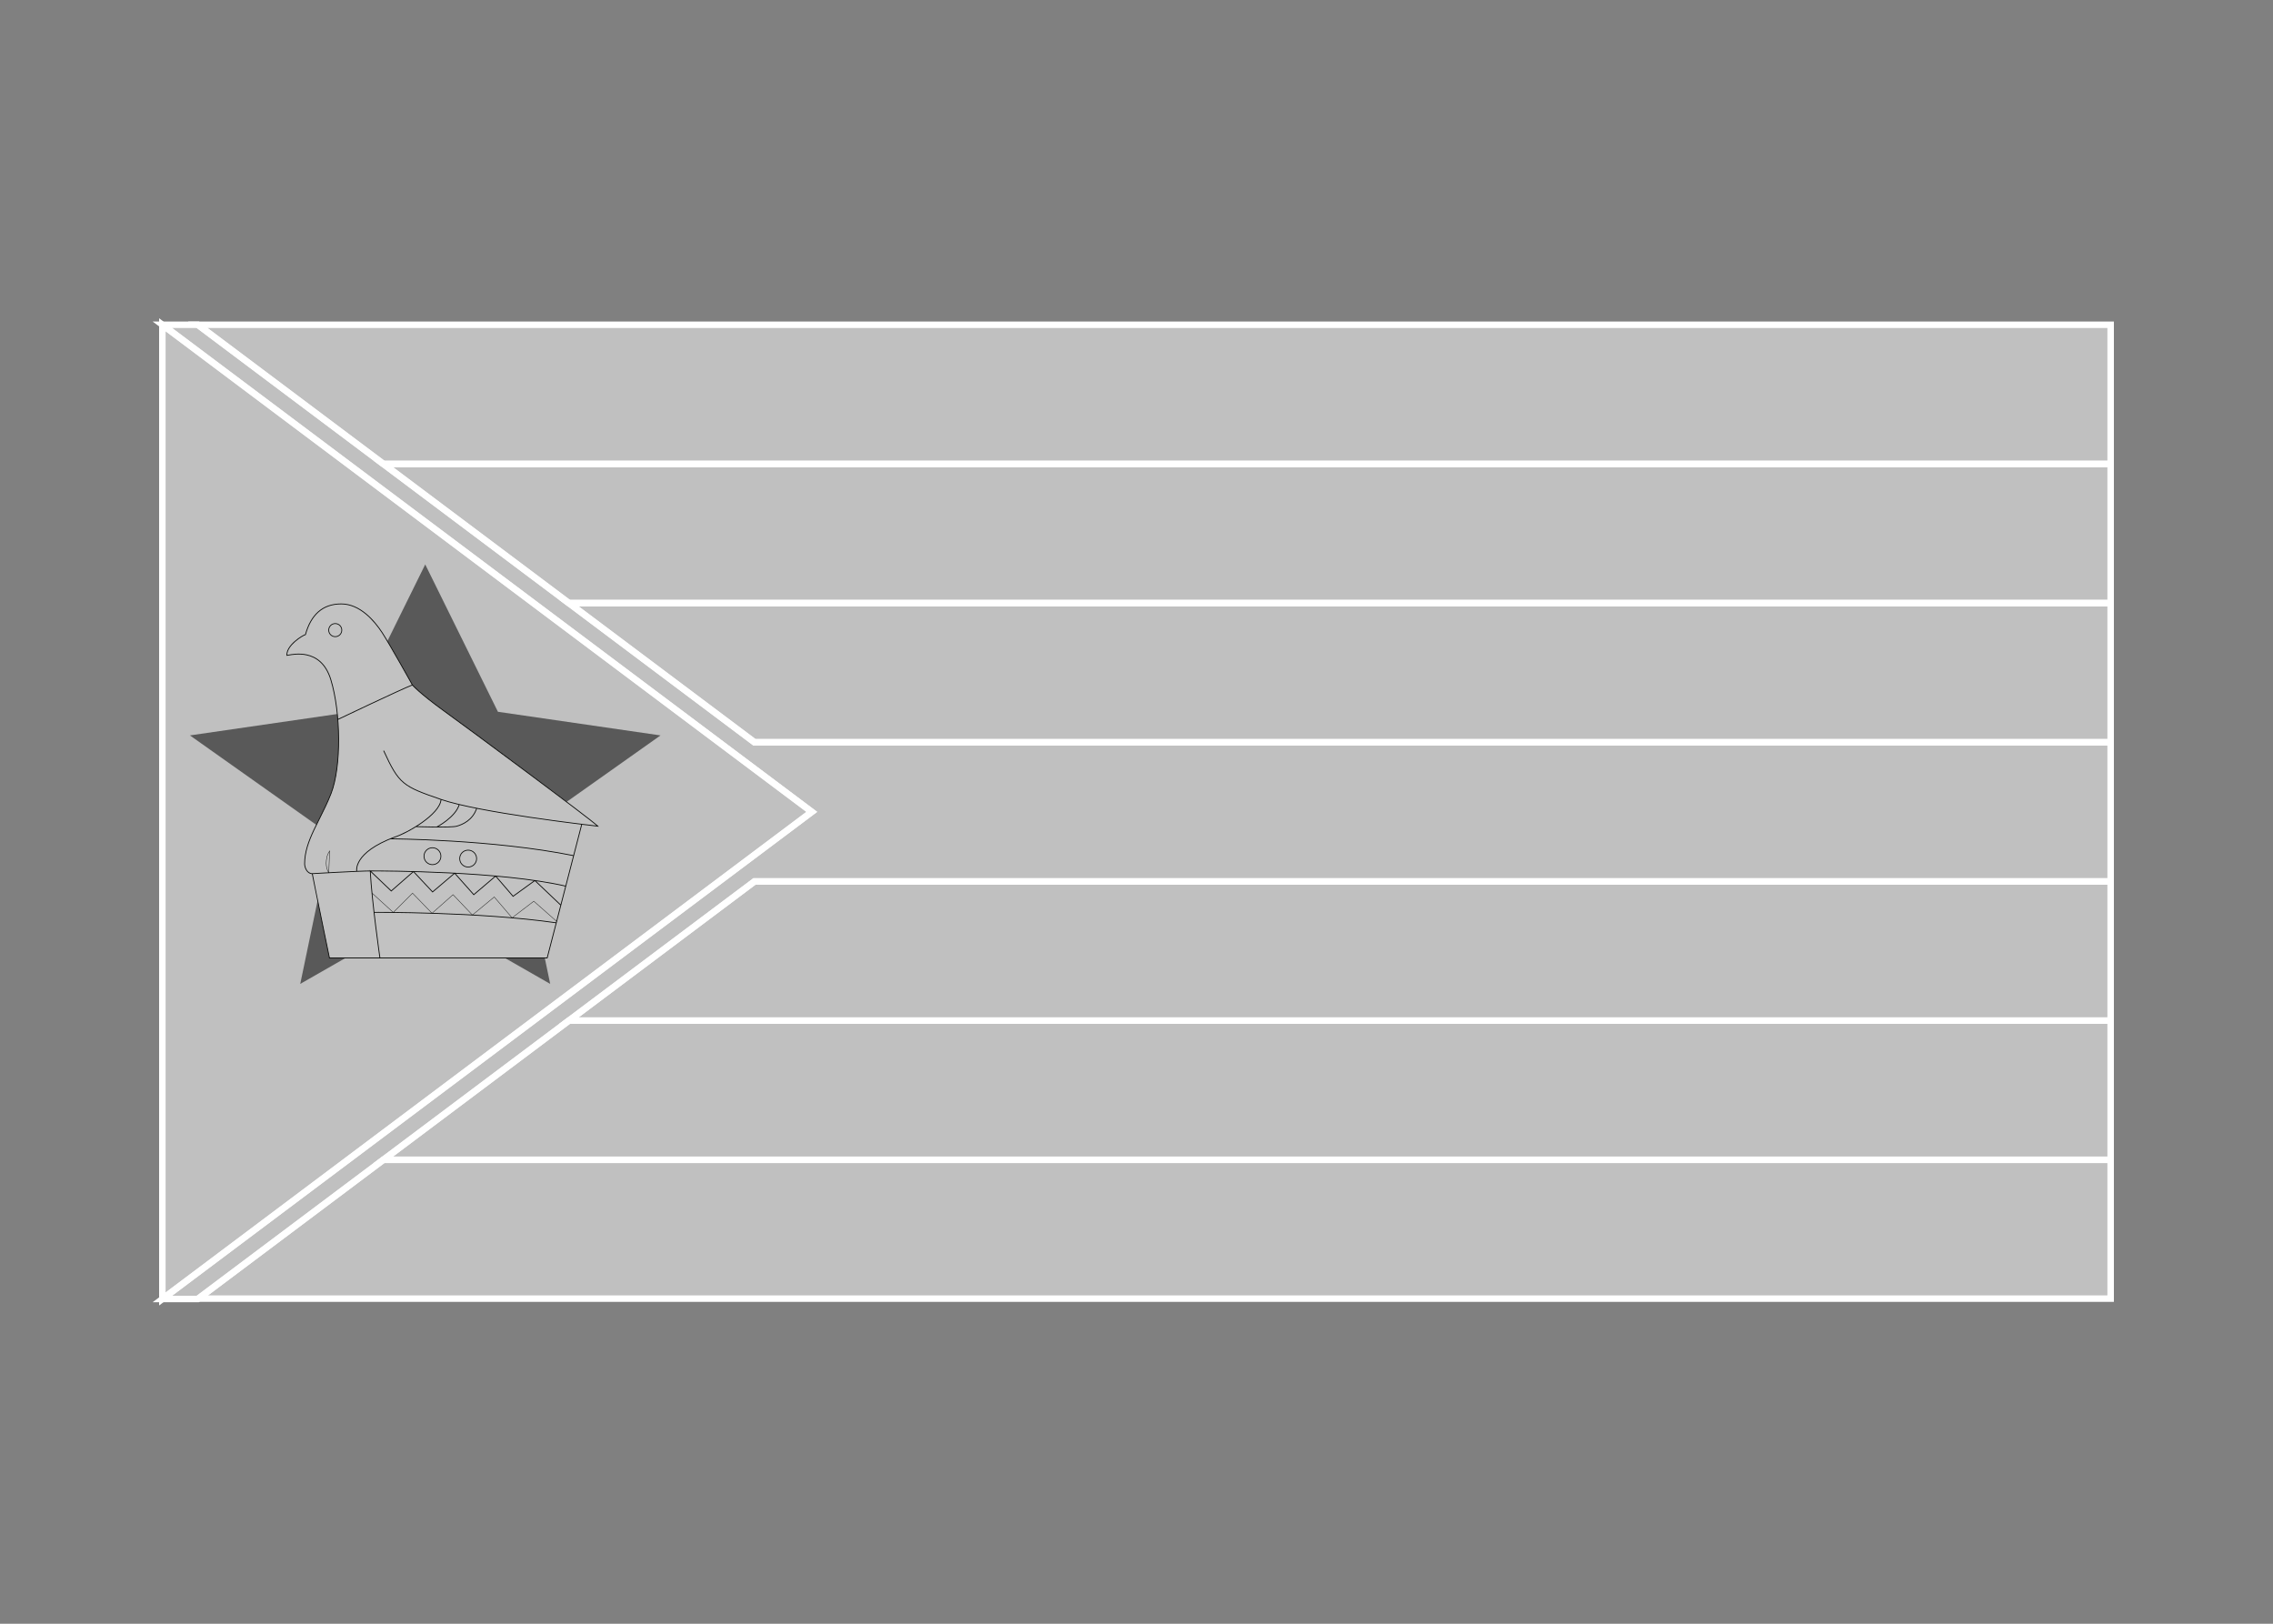<svg width="350" height="250" viewBox="0 0 350 250" fill="none" xmlns="http://www.w3.org/2000/svg">
<rect x="0" y="0" width="350" height="250" fill="#808080" stroke="none"/>
<g id="flag / africa / zimbabwe / b">
<g id="zimbabwe b">
<g id="Combined Shape">
<path fill-rule="evenodd" clip-rule="evenodd" d="M30.535 199.94H325V178.571H59.027L30.535 199.94ZM59.027 71.429H325V50H30.455L59.027 71.429Z" fill="white" fill-opacity="0.5"/>
<path d="M325 199.94V200.44H325.5V199.94H325ZM30.535 199.94L30.235 199.54L29.035 200.44H30.535V199.94ZM325 178.571H325.5V178.071H325V178.571ZM59.027 178.571V178.071H58.86L58.727 178.171L59.027 178.571ZM325 71.429V71.929H325.5V71.429H325ZM59.027 71.429L58.727 71.829L58.86 71.929H59.027V71.429ZM325 50H325.5V49.5H325V50ZM30.455 50V49.5H28.955L30.155 50.4L30.455 50ZM325 199.44H30.535V200.44H325V199.44ZM324.5 178.571V199.94H325.5V178.571H324.5ZM59.027 179.071H325V178.071H59.027V179.071ZM58.727 178.171L30.235 199.54L30.835 200.34L59.327 178.971L58.727 178.171ZM325 70.929H59.027V71.929H325V70.929ZM324.5 50V71.429H325.5V50H324.5ZM30.455 50.5H325V49.5H30.455V50.5ZM30.155 50.4L58.727 71.829L59.327 71.029L30.755 49.6L30.155 50.4Z" fill="white"/>
</g>
<g id="Combined Shape_2">
<path fill-rule="evenodd" clip-rule="evenodd" d="M87.598 92.857H325V71.429H59.027L87.598 92.857ZM59.027 178.571L87.598 157.143H325V178.571H59.027Z" fill="white" fill-opacity="0.5"/>
<path d="M325 92.857V93.357H325.5V92.857H325ZM87.598 92.857L87.298 93.257L87.431 93.357H87.598V92.857ZM325 71.429H325.5V70.929H325V71.429ZM59.027 71.429V70.929H57.527L58.727 71.829L59.027 71.429ZM87.598 157.143V156.643H87.431L87.298 156.743L87.598 157.143ZM59.027 178.571L58.727 178.171L57.527 179.071H59.027V178.571ZM325 157.143H325.5V156.643H325V157.143ZM325 178.571V179.071H325.5V178.571H325ZM325 92.357H87.598V93.357H325V92.357ZM324.5 71.429V92.857H325.5V71.429H324.5ZM59.027 71.929H325V70.929H59.027V71.929ZM58.727 71.829L87.298 93.257L87.898 92.457L59.327 71.029L58.727 71.829ZM87.298 156.743L58.727 178.171L59.327 178.971L87.898 157.543L87.298 156.743ZM87.598 157.643H325V156.643H87.598V157.643ZM324.5 157.143V178.571H325.5V157.143H324.5ZM325 178.071H59.027V179.071H325V178.071Z" fill="white"/>
</g>
<g id="Combined Shape_3">
<path fill-rule="evenodd" clip-rule="evenodd" d="M116.17 114.286H325V92.857H87.598L116.17 114.286ZM87.598 157.143L116.168 135.715H325V157.143H87.598Z" fill="white" fill-opacity="0.5"/>
<path d="M325 114.286V114.786H325.5V114.286H325ZM116.17 114.286L115.87 114.686L116.003 114.786H116.17V114.286ZM325 92.857H325.5V92.357H325V92.857ZM87.598 92.857V92.357H86.098L87.298 93.257L87.598 92.857ZM116.168 135.715V135.215H116.002L115.868 135.315L116.168 135.715ZM87.598 157.143L87.298 156.743L86.098 157.643H87.598V157.143ZM325 135.715H325.5V135.215H325V135.715ZM325 157.143V157.643H325.5V157.143H325ZM325 113.786H116.17V114.786H325V113.786ZM324.5 92.857V114.286H325.5V92.857H324.5ZM87.598 93.357H325V92.357H87.598V93.357ZM87.298 93.257L115.87 114.686L116.47 113.886L87.898 92.457L87.298 93.257ZM115.868 135.315L87.298 156.743L87.898 157.543L116.468 136.115L115.868 135.315ZM116.168 136.215H325V135.215H116.168V136.215ZM324.5 135.715V157.143H325.5V135.715H324.5ZM325 156.643H87.598V157.643H325V156.643Z" fill="white"/>
</g>
<g id="black">
<path fill-rule="evenodd" clip-rule="evenodd" d="M325 114.286H116.17L30.455 50H25L125 125L25 200H30.455L116.168 135.715H325V114.286Z" fill="white" fill-opacity="0.5"/>
<path d="M116.17 114.286L115.87 114.686L116.003 114.786H116.17V114.286ZM325 114.286H325.5V113.786H325V114.286ZM30.455 50L30.755 49.6L30.622 49.5H30.455V50ZM25 50V49.5H23.5L24.7 50.4L25 50ZM125 125L125.3 125.4L125.833 125L125.3 124.6L125 125ZM25 200L24.7 199.6L23.5 200.5H25V200ZM30.455 200V200.5H30.622L30.755 200.4L30.455 200ZM116.168 135.715V135.215H116.002L115.868 135.315L116.168 135.715ZM325 135.715V136.215H325.5V135.715H325ZM116.17 114.786H325V113.786H116.17V114.786ZM30.155 50.4L115.87 114.686L116.47 113.886L30.755 49.6L30.155 50.4ZM25 50.5H30.455V49.5H25V50.5ZM24.7 50.4L124.7 125.4L125.3 124.6L25.3 49.6L24.7 50.4ZM124.7 124.6L24.7 199.6L25.3 200.4L125.3 125.4L124.7 124.6ZM30.455 199.5H25V200.5H30.455V199.5ZM115.868 135.315L30.155 199.6L30.755 200.4L116.468 136.115L115.868 135.315ZM325 135.215H116.168V136.215H325V135.215ZM324.5 114.286V135.715H325.5V114.286H324.5Z" fill="white"/>
</g>
<path id="white" fill-rule="evenodd" clip-rule="evenodd" d="M25 50L125 125L25 200V50Z" fill="white" fill-opacity="0.5" stroke="white"/>
<g id="coa">
<path id="Fill 10" fill-rule="evenodd" clip-rule="evenodd" d="M50.999 128.624L46.233 151.486L65.476 140.476L84.719 151.486L79.953 128.624L101.707 113.228L76.672 109.59L65.476 86.905L54.28 109.59L29.245 113.228L50.999 128.624Z" fill="#595959"/>
<path id="Fill 11" fill-rule="evenodd" clip-rule="evenodd" d="M92.048 127.202C90.976 126.13 72.26 112.267 68.416 109.494C64.572 106.721 63.501 105.461 63.501 105.461C63.501 105.461 60.035 99.222 58.838 97.394C57.64 95.567 55.435 92.983 52.536 92.983C49.637 92.983 47.873 94.685 47.032 97.709C46.57 97.836 44.091 99.348 44.176 100.902C44.89 100.818 49.385 99.558 50.94 104.641C52.494 109.725 52.578 118.043 50.981 122.16C49.385 126.277 46.906 129.386 46.906 132.999C46.906 133.503 47.242 134.512 48.083 134.512C48.377 136.108 50.729 147.493 50.729 147.493H84.255L89.58 126.907C89.58 126.907 90.409 127.012 92.048 127.202Z" fill="#C2C2C2"/>
<path id="Stroke 12" d="M48.992 94.189L48.971 94.165L48.992 94.189ZM56.345 94.48L56.365 94.455L56.345 94.48ZM58.865 97.377L58.891 97.361L58.891 97.36L58.865 97.377ZM58.865 97.377L58.838 97.394L58.838 97.395L58.865 97.377ZM61.646 102.098L61.619 102.114L61.646 102.098ZM62.968 104.443L62.996 104.427L62.968 104.443ZM63.377 105.175L63.405 105.159L63.405 105.159L63.377 105.175ZM63.489 105.376L63.517 105.361L63.517 105.36L63.489 105.376ZM63.519 105.428L63.546 105.413L63.546 105.413L63.519 105.428ZM63.526 105.442L63.554 105.427L63.526 105.442ZM63.527 105.444L63.499 105.459L63.503 105.464L63.527 105.444ZM63.528 105.445L63.504 105.465L63.505 105.465L63.528 105.445ZM63.538 105.456L63.514 105.476L63.514 105.476L63.538 105.456ZM63.578 105.5L63.555 105.521L63.555 105.521L63.578 105.5ZM63.751 105.68L63.729 105.702L63.751 105.68ZM64.538 106.415L64.559 106.391L64.538 106.415ZM68.435 109.469L68.453 109.444L68.435 109.469ZM81.29 118.961L81.309 118.936L81.29 118.961ZM88.463 124.348L88.444 124.373L88.463 124.348ZM90.902 126.223L90.883 126.248L90.902 126.223ZM92.07 127.18L92.093 127.158V127.158L92.07 127.18ZM92.135 127.244L92.131 127.276L92.221 127.286L92.157 127.222L92.135 127.244ZM92.045 127.234L92.048 127.203L92.045 127.234ZM91.99 127.228L91.993 127.196L91.99 127.228ZM89.604 126.943L89.608 126.912L89.58 126.908L89.573 126.935L89.604 126.943ZM84.286 147.502L84.255 147.494L84.286 147.502ZM84.28 147.525V147.557H84.304L84.31 147.533L84.28 147.525ZM50.704 147.525L50.673 147.532L50.678 147.557H50.704V147.525ZM50.698 147.5L50.692 147.469L50.661 147.476L50.667 147.506L50.698 147.5ZM50.698 147.5L50.729 147.494L50.729 147.493L50.698 147.5ZM50.698 147.5L50.667 147.506L50.667 147.506L50.698 147.5ZM50.698 147.498L50.667 147.504L50.667 147.504L50.698 147.498ZM50.697 147.492L50.666 147.498H50.666L50.697 147.492ZM50.692 147.467L50.661 147.474L50.692 147.467ZM50.672 147.372L50.641 147.378L50.641 147.378L50.672 147.372ZM50.597 147.008L50.566 147.014L50.566 147.014L50.597 147.008ZM50.326 145.696L50.295 145.703L50.295 145.703L50.326 145.696ZM49.486 141.608L49.455 141.614L49.486 141.608ZM48.057 134.544L48.088 134.538L48.083 134.513L48.058 134.512L48.057 134.544ZM47.152 133.961L47.179 133.945H47.179L47.152 133.961ZM48.317 127.756L48.345 127.769L48.317 127.756ZM49.168 126.021L49.197 126.035L49.168 126.021ZM50.952 122.149L50.963 122.12L50.934 122.109L50.922 122.138L50.952 122.149ZM50.981 122.161L50.97 122.19L50.993 122.131L50.981 122.161ZM50.952 122.149L50.922 122.138L50.911 122.167L50.941 122.179L50.952 122.149ZM52.111 113.764L52.142 113.764L52.111 113.764ZM50.91 104.651L50.94 104.642L50.94 104.642L50.91 104.651ZM49.306 101.924L49.285 101.948L49.306 101.924ZM47.236 100.865L47.243 100.835L47.236 100.865ZM44.427 100.894L44.421 100.863H44.421L44.427 100.894ZM44.18 100.934L44.184 100.965H44.184L44.18 100.934ZM44.147 100.938L44.115 100.94L44.117 100.973L44.15 100.969L44.147 100.938ZM44.145 100.904L44.113 100.906L44.145 100.904ZM44.495 99.749L44.522 99.766L44.522 99.766L44.495 99.749ZM45.378 98.747L45.399 98.771L45.378 98.747ZM46.362 98.017L46.346 97.99L46.362 98.017ZM47.007 97.684L47.016 97.714L47.032 97.709L47.037 97.693L47.007 97.684ZM84.231 147.462V147.494H84.255L84.261 147.47L84.231 147.462ZM50.755 147.462L50.724 147.469L50.729 147.494H50.755V147.462ZM89.541 126.935L89.571 126.943L89.58 126.908L89.544 126.904L89.541 126.935ZM81.566 125.86L81.571 125.829L81.566 125.86ZM67.902 123.115L67.892 123.145L67.892 123.145L67.902 123.115ZM62.158 120.536L62.138 120.56L62.158 120.536ZM59.062 115.62L59.048 115.591L59.02 115.604L59.033 115.633L59.062 115.62ZM59.119 115.594L59.148 115.58L59.134 115.552L59.106 115.565L59.119 115.594ZM62.198 120.488L62.178 120.512L62.198 120.488ZM67.922 123.056L67.912 123.086L67.912 123.086L67.922 123.056ZM81.576 125.798L81.571 125.829L81.576 125.798ZM91.957 127.16L91.954 127.192L92.052 127.203L91.978 127.137L91.957 127.16ZM90.863 126.273L90.883 126.248L90.863 126.273ZM88.425 124.399L88.444 124.373L88.425 124.399ZM81.253 119.012L81.272 118.987L81.253 119.012ZM68.398 109.52L68.379 109.546L68.398 109.52ZM64.496 106.462L64.475 106.485L64.496 106.462ZM63.706 105.724L63.729 105.702L63.706 105.724ZM63.532 105.543L63.555 105.521V105.521L63.532 105.543ZM63.491 105.497L63.467 105.518L63.467 105.518L63.491 105.497ZM63.481 105.486L63.457 105.507L63.457 105.507L63.481 105.486ZM63.478 105.483L63.454 105.504L63.454 105.504L63.478 105.483ZM63.477 105.482L63.453 105.503L63.454 105.503L63.477 105.482ZM63.477 105.482L63.501 105.462L63.501 105.461L63.477 105.482ZM63.477 105.482L63.457 105.458L63.433 105.479L63.453 105.503L63.477 105.482ZM63.501 105.462L63.522 105.486L63.486 105.434L63.501 105.462ZM63.474 105.477L63.446 105.492L63.462 105.52L63.489 105.504L63.474 105.477ZM63.474 105.477L63.446 105.492L63.446 105.492L63.474 105.477ZM63.473 105.476L63.501 105.461L63.501 105.46L63.473 105.476ZM63.471 105.472L63.444 105.488L63.444 105.488L63.471 105.472ZM63.464 105.459L63.491 105.444L63.491 105.444L63.464 105.459ZM63.434 105.406L63.462 105.391L63.462 105.391L63.434 105.406ZM63.322 105.205L63.35 105.19L63.35 105.19L63.322 105.205ZM62.913 104.474L62.941 104.458L62.913 104.474ZM61.591 102.129L61.564 102.145L61.591 102.129ZM58.812 97.412L58.838 97.395L58.838 97.395L58.812 97.412ZM56.305 94.528L56.325 94.504L56.305 94.528ZM49.033 94.236L49.013 94.213L49.033 94.236ZM47.063 97.718L47.093 97.727V97.727L47.063 97.718ZM47.058 97.735L47.066 97.766L47.083 97.761L47.088 97.744L47.058 97.735ZM47.041 97.74L47.032 97.71H47.032L47.041 97.74ZM46.396 98.07L46.379 98.044V98.044L46.396 98.07ZM45.42 98.795L45.399 98.771L45.42 98.795ZM44.548 99.783L44.575 99.799L44.548 99.783ZM44.206 100.867L44.175 100.868L44.176 100.903L44.211 100.898L44.206 100.867ZM44.413 100.832L44.407 100.801H44.407L44.413 100.832ZM47.25 100.804L47.243 100.835L47.25 100.804ZM49.349 101.878L49.37 101.855L49.349 101.878ZM50.97 104.632L50.94 104.642L50.94 104.642L50.97 104.632ZM50.97 104.632L51.001 104.623L51 104.623L50.97 104.632ZM52.174 113.764L52.205 113.763L52.174 113.764ZM51.011 122.172L50.981 122.161L50.981 122.161L51.011 122.172ZM49.223 126.053L49.251 126.067L49.223 126.053ZM48.374 127.783L48.402 127.796L48.374 127.783ZM47.206 133.929L47.233 133.913L47.206 133.929ZM48.109 134.481L48.14 134.475L48.136 134.45H48.109V134.481ZM48.114 134.507L48.083 134.513H48.083L48.114 134.507ZM49.547 141.595L49.578 141.589L49.547 141.595ZM50.388 145.683L50.357 145.69L50.357 145.69L50.388 145.683ZM50.658 146.995L50.628 147.001L50.628 147.001L50.658 146.995ZM50.734 147.359L50.703 147.365L50.703 147.365L50.734 147.359ZM50.753 147.455L50.722 147.461L50.753 147.455ZM63.473 105.477L63.458 105.45L63.424 105.468L63.449 105.498L63.473 105.477ZM63.477 105.482L63.453 105.502L63.474 105.526L63.498 105.506L63.477 105.482ZM48.083 134.513L48.052 134.514L48.052 134.515L48.083 134.513ZM48.085 134.544L48.054 134.546L48.056 134.577L48.087 134.576L48.085 134.544ZM48.081 134.481L48.08 134.45L48.048 134.452L48.05 134.483L48.081 134.481ZM48.082 134.481L48.084 134.513H48.084L48.082 134.481ZM48.083 134.481L48.081 134.45H48.081L48.083 134.481ZM48.087 134.481L48.085 134.449H48.085L48.087 134.481ZM48.102 134.48L48.1 134.449H48.1L48.102 134.48ZM48.162 134.476L48.16 134.445H48.16L48.162 134.476ZM48.392 134.463L48.39 134.432H48.39L48.392 134.463ZM49.228 134.416L49.226 134.384L49.228 134.416ZM51.894 134.271L51.892 134.24L51.894 134.271ZM87.122 136.404L87.153 136.411L87.16 136.38L87.129 136.373L87.122 136.404ZM87.108 136.465L87.101 136.496L87.132 136.503L87.139 136.472L87.108 136.465ZM51.897 134.334L51.899 134.366L51.897 134.334ZM49.231 134.478L49.233 134.51L49.231 134.478ZM48.396 134.526L48.394 134.495H48.394L48.396 134.526ZM48.166 134.539L48.164 134.508H48.164L48.166 134.539ZM48.106 134.543L48.104 134.511H48.104L48.106 134.543ZM48.09 134.544L48.088 134.512H48.088L48.09 134.544ZM48.086 134.544L48.084 134.513H48.084L48.086 134.544ZM48.085 134.544L48.084 134.513H48.084L48.085 134.544ZM50.382 131.79L50.351 131.782L50.382 131.79ZM50.747 131.026L50.779 131.027L50.783 130.907L50.72 131.01L50.747 131.026ZM50.335 133.713L50.366 133.705L50.335 133.713ZM50.528 134.193L50.556 134.178L50.528 134.193ZM50.601 134.312L50.575 134.33L50.601 134.312ZM50.622 134.341L50.597 134.36L50.597 134.361L50.622 134.341ZM50.628 134.349L50.603 134.368L50.603 134.368L50.628 134.349ZM50.629 134.35L50.605 134.37L50.605 134.37L50.629 134.35ZM50.63 134.351L50.605 134.37L50.658 134.436L50.661 134.352L50.63 134.351ZM60.78 128.913L60.771 128.882L60.769 128.883L60.78 128.913ZM64.974 126.687L64.992 126.713L64.974 126.687ZM67.003 124.928L67.027 124.948L67.003 124.928ZM67.944 123.088L67.975 123.09L67.977 123.059L67.946 123.056L67.944 123.088ZM67.881 123.083L67.883 123.052L67.852 123.05L67.849 123.081L67.881 123.083ZM66.956 124.886L66.932 124.865L66.956 124.886ZM64.938 126.636L64.919 126.61L64.938 126.636ZM60.761 128.852L60.731 128.862L60.74 128.892L60.77 128.883L60.761 128.852ZM60.761 128.852L60.791 128.843L60.781 128.811L60.75 128.823L60.761 128.852ZM60.759 128.853L60.77 128.883H60.77L60.759 128.853ZM55.413 132.369L55.387 132.351L55.413 132.369ZM54.908 133.611L54.877 133.606L54.908 133.611ZM54.886 133.968L54.917 133.967V133.967L54.886 133.968ZM54.894 134.064L54.863 134.069L54.894 134.064ZM54.898 134.09L54.867 134.095L54.867 134.095L54.898 134.09ZM54.899 134.096L54.868 134.102L54.868 134.102L54.899 134.096ZM54.899 134.098L54.868 134.104L54.868 134.105L54.899 134.098ZM54.899 134.099L54.868 134.105L54.868 134.105L54.899 134.099ZM54.899 134.099L54.868 134.105L54.868 134.105L54.899 134.099ZM54.93 134.093L54.924 134.062L54.924 134.062L54.93 134.093ZM54.961 134.086L54.968 134.117L54.998 134.111L54.992 134.08L54.961 134.086ZM54.961 134.086L54.93 134.092L54.93 134.093L54.961 134.086ZM54.961 134.086L54.93 134.092L54.93 134.092L54.961 134.086ZM54.961 134.085L54.93 134.09L54.93 134.091L54.961 134.085ZM54.96 134.079L54.929 134.084L54.929 134.085L54.96 134.079ZM54.956 134.056L54.988 134.052L54.956 134.056ZM54.949 133.966L54.98 133.964V133.964L54.949 133.966ZM54.97 133.62L54.939 133.615L54.97 133.62ZM55.466 132.403L55.44 132.386L55.466 132.403ZM60.087 129.181L60.087 129.15H60.087L60.087 129.181ZM60.087 129.118L60.088 129.087H60.088L60.087 129.118ZM60.088 129.118L60.088 129.087H60.088L60.088 129.118ZM60.09 129.118L60.09 129.087H60.09L60.09 129.118ZM60.099 129.118L60.099 129.087H60.099L60.099 129.118ZM60.133 129.118L60.133 129.087H60.133L60.133 129.118ZM60.268 129.12L60.268 129.088H60.268L60.268 129.12ZM60.789 129.126L60.789 129.158L60.789 129.126ZM62.746 129.168L62.747 129.137L62.746 129.168ZM69.532 129.468L69.534 129.436L69.532 129.468ZM88.337 131.709L88.367 131.715L88.374 131.684L88.343 131.678L88.337 131.709ZM88.324 131.771L88.318 131.801L88.349 131.808L88.355 131.777L88.324 131.771ZM69.528 129.531L69.53 129.499L69.528 129.531ZM62.745 129.231L62.746 129.2L62.745 129.231ZM60.789 129.189L60.789 129.158L60.789 129.189ZM60.267 129.183L60.267 129.151H60.267L60.267 129.183ZM60.133 129.181L60.133 129.15H60.133L60.133 129.181ZM60.099 129.181L60.099 129.15H60.099L60.099 129.181ZM60.09 129.181L60.09 129.15H60.09L60.09 129.181ZM60.088 129.181L60.088 129.15H60.088L60.088 129.181ZM70.347 127.233L70.356 127.263L70.347 127.233ZM73.433 124.459L73.463 124.469L73.473 124.439L73.443 124.429L73.433 124.459ZM69.817 127.309L69.82 127.341L69.817 127.309ZM68.983 127.351L68.984 127.382L68.983 127.351ZM66.858 127.362L66.858 127.33L66.858 127.362ZM64.899 127.325L64.899 127.294L64.899 127.325ZM64.273 127.308L64.272 127.339H64.272L64.273 127.308ZM64.099 127.302L64.098 127.334L64.098 127.334L64.099 127.302ZM64.054 127.301L64.053 127.332H64.053L64.054 127.301ZM64.042 127.3L64.041 127.332H64.041L64.042 127.3ZM64.039 127.3L64.04 127.269L64.039 127.3ZM64.038 127.3L64.037 127.332H64.037L64.038 127.3ZM64.038 127.3L64.007 127.299L64.006 127.331L64.037 127.332L64.038 127.3ZM64.039 127.269L64.008 127.268L64.008 127.268L64.039 127.269ZM64.04 127.237L64.041 127.206L64.01 127.205L64.009 127.236L64.04 127.237ZM64.04 127.237L64.042 127.206H64.042L64.04 127.237ZM64.041 127.237L64.04 127.269H64.04L64.041 127.237ZM64.044 127.237L64.043 127.269H64.043L64.044 127.237ZM64.056 127.238L64.055 127.269L64.055 127.269L64.056 127.238ZM64.101 127.239L64.1 127.271H64.1L64.101 127.239ZM64.275 127.245L64.274 127.276L64.274 127.276L64.275 127.245ZM64.9 127.262L64.899 127.294L64.9 127.262ZM66.858 127.299L66.859 127.267L66.858 127.299ZM68.981 127.288L68.982 127.319L68.981 127.288ZM69.812 127.246L69.814 127.278L69.812 127.246ZM70.33 127.172L70.321 127.142L70.33 127.172ZM73.373 124.439L73.383 124.409L73.353 124.399L73.344 124.429L73.373 124.439ZM67.251 127.333L67.223 127.347L67.223 127.347L67.251 127.333ZM67.266 127.361L67.238 127.375L67.252 127.403L67.28 127.389L67.266 127.361ZM67.237 127.305L67.222 127.277L67.194 127.291L67.209 127.319L67.237 127.305ZM67.237 127.305L67.222 127.277L67.222 127.277L67.237 127.305ZM67.237 127.304L67.252 127.332L67.252 127.332L67.237 127.304ZM67.239 127.304L67.253 127.332L67.253 127.332L67.239 127.304ZM67.245 127.3L67.26 127.328L67.26 127.328L67.245 127.3ZM67.269 127.288L67.284 127.315L67.284 127.315L67.269 127.288ZM67.361 127.237L67.346 127.209L67.361 127.237ZM67.696 127.04L67.68 127.013L67.696 127.04ZM68.751 126.31L68.732 126.285L68.751 126.31ZM70.686 123.859L70.695 123.829L70.665 123.82L70.656 123.85L70.686 123.859ZM70.746 123.876L70.777 123.885L70.785 123.855L70.755 123.846L70.746 123.876ZM68.79 126.36L68.809 126.384L68.79 126.36ZM67.729 127.094L67.746 127.12L67.729 127.094ZM67.392 127.292L67.408 127.319L67.392 127.292ZM67.299 127.343L67.314 127.371L67.314 127.371L67.299 127.343ZM67.274 127.356L67.289 127.384L67.289 127.384L67.274 127.356ZM67.268 127.359L67.283 127.387L67.283 127.387L67.268 127.359ZM67.266 127.36L67.281 127.388L67.281 127.388L67.266 127.36ZM67.266 127.361L67.281 127.388H67.281L67.266 127.361ZM57.032 134.07L57.054 134.047L57.032 134.07ZM56.975 134.015L56.996 133.992L56.939 133.938L56.943 134.017L56.975 134.015ZM60.246 137.137L60.224 137.16L60.245 137.18L60.267 137.161L60.246 137.137ZM63.647 134.163L63.626 134.139L63.647 134.163ZM63.669 134.143L63.692 134.121L63.672 134.099L63.649 134.119L63.669 134.143ZM63.69 134.165L63.667 134.187V134.187L63.69 134.165ZM66.613 137.284L66.59 137.306L66.61 137.328L66.633 137.308L66.613 137.284ZM69.992 134.417L69.972 134.393L69.992 134.417ZM70.015 134.397L70.039 134.376L70.018 134.353L69.995 134.373L70.015 134.397ZM70.036 134.42L70.012 134.441H70.012L70.036 134.42ZM72.957 137.704L72.934 137.725L72.954 137.748L72.978 137.728L72.957 137.704ZM76.302 134.859L76.281 134.835L76.302 134.859ZM76.326 134.838L76.35 134.818L76.329 134.794L76.305 134.814L76.326 134.838ZM76.346 134.862L76.37 134.842L76.346 134.862ZM79.008 137.957L78.984 137.978L79.003 138L79.027 137.983L79.008 137.957ZM82.345 135.544L82.326 135.519L82.345 135.544ZM82.366 135.529L82.388 135.506L82.369 135.488L82.347 135.503L82.366 135.529ZM82.385 135.547L82.363 135.57V135.57L82.385 135.547ZM86.379 139.343L86.402 139.365L86.423 139.342L86.401 139.32L86.379 139.343ZM86.335 139.388L86.314 139.411L86.337 139.433L86.358 139.41L86.335 139.388ZM82.361 135.611L82.382 135.588L82.363 135.57L82.342 135.585L82.361 135.611ZM79.022 138.025L79.003 138L79.022 138.025ZM78.998 138.042L78.974 138.063L78.993 138.085L79.017 138.068L78.998 138.042ZM78.979 138.02L78.956 138.041L78.979 138.02ZM76.319 134.927L76.343 134.906L76.322 134.883L76.298 134.903L76.319 134.927ZM72.975 137.772L72.954 137.748L72.975 137.772ZM72.951 137.792L72.928 137.813L72.948 137.836L72.972 137.816L72.951 137.792ZM72.931 137.769L72.907 137.79V137.79L72.931 137.769ZM70.009 134.485L70.033 134.464L70.012 134.441L69.989 134.461L70.009 134.485ZM66.631 137.352L66.61 137.328L66.631 137.352ZM66.608 137.371L66.585 137.393L66.605 137.414L66.628 137.395L66.608 137.371ZM66.587 137.349L66.564 137.371L66.587 137.349ZM63.665 134.23L63.688 134.209L63.667 134.187L63.644 134.207L63.665 134.23ZM60.266 137.203L60.245 137.18L60.266 137.203ZM60.244 137.222L60.222 137.245L60.243 137.265L60.265 137.246L60.244 137.222ZM60.224 137.202L60.245 137.18L60.224 137.202ZM57.046 134.17L57.068 134.147L57.01 134.093L57.014 134.172L57.046 134.17ZM57.882 142.593L57.851 142.597L57.882 142.593ZM58.336 146.072L58.304 146.076L58.336 146.072ZM58.48 147.111L58.448 147.115L58.48 147.111ZM58.519 147.392L58.488 147.396L58.488 147.396L58.519 147.392ZM58.53 147.464L58.499 147.469L58.499 147.469L58.53 147.464ZM58.532 147.483L58.501 147.487L58.501 147.487L58.532 147.483ZM58.533 147.488L58.502 147.492L58.502 147.492L58.533 147.488ZM58.533 147.489L58.565 147.484V147.484L58.533 147.489ZM58.533 147.489L58.538 147.52L58.569 147.516L58.565 147.485L58.533 147.489ZM58.502 147.494L58.507 147.525L58.507 147.525L58.502 147.494ZM58.471 147.498L58.44 147.503L58.44 147.503L58.471 147.498ZM58.471 147.498L58.44 147.502L58.44 147.502L58.471 147.498ZM58.471 147.497L58.44 147.501L58.44 147.501L58.471 147.497ZM58.47 147.492L58.439 147.496L58.439 147.496L58.47 147.492ZM58.468 147.473L58.436 147.478L58.436 147.478L58.468 147.473ZM58.457 147.4L58.426 147.405L58.426 147.405L58.457 147.4ZM58.417 147.12L58.448 147.115L58.417 147.12ZM58.273 146.08L58.304 146.076L58.273 146.08ZM57.819 142.601L57.851 142.597L57.819 142.601ZM56.979 134.094L57.01 134.093L56.979 134.094ZM85.661 142.047L85.692 142.052L85.696 142.021L85.665 142.016L85.661 142.047ZM67.127 140.599L67.128 140.567L67.127 140.599ZM85.652 142.11L85.647 142.141L85.678 142.145L85.683 142.114L85.652 142.11ZM67.125 140.662L67.126 140.63L67.125 140.662ZM60.293 140.512L60.292 140.543L60.293 140.512ZM58.31 140.501L58.31 140.532L58.31 140.501ZM57.78 140.501L57.779 140.47H57.779L57.78 140.501ZM57.643 140.502L57.643 140.47H57.643L57.643 140.502ZM57.608 140.502L57.608 140.471H57.608L57.608 140.502ZM57.599 140.502L57.599 140.471H57.599L57.599 140.502ZM57.597 140.502L57.597 140.471H57.597L57.597 140.502ZM57.597 140.502L57.596 140.471H57.596L57.597 140.502ZM57.596 140.471L57.565 140.471L57.596 140.471ZM57.596 140.439L57.596 140.408H57.596L57.596 140.439ZM57.597 140.439L57.596 140.408H57.596L57.597 140.439ZM57.599 140.439L57.599 140.408H57.599L57.599 140.439ZM57.608 140.439L57.608 140.408L57.608 140.408L57.608 140.439ZM57.642 140.439L57.642 140.407H57.642L57.642 140.439ZM57.779 140.438L57.779 140.407H57.779L57.779 140.438ZM58.31 140.438L58.31 140.469L58.31 140.438ZM60.293 140.449L60.293 140.48L60.293 140.449ZM52.03 110.805L52.043 110.833L52.044 110.833L52.03 110.805ZM52.003 110.748L51.989 110.72L51.989 110.72L52.003 110.748ZM52.003 110.748L52.017 110.776L52.017 110.776L52.003 110.748ZM52.004 110.747L51.991 110.719L51.991 110.719L52.004 110.747ZM52.01 110.745L51.996 110.716L51.996 110.716L52.01 110.745ZM52.031 110.735L52.017 110.706L52.017 110.706L52.031 110.735ZM52.113 110.696L52.099 110.667L52.099 110.667L52.113 110.696ZM52.425 110.547L52.412 110.518L52.412 110.518L52.425 110.547ZM53.555 110.009L53.541 109.981L53.555 110.009ZM57.099 108.335L57.086 108.306L57.099 108.335ZM63.49 105.432L63.52 105.421L63.508 105.392L63.479 105.403L63.49 105.432ZM63.512 105.491L63.523 105.521L63.553 105.509L63.542 105.48L63.512 105.491ZM57.126 108.392L57.139 108.42L57.126 108.392ZM53.582 110.066L53.568 110.038L53.582 110.066ZM52.453 110.603L52.439 110.575L52.439 110.575L52.453 110.603ZM52.14 110.753L52.126 110.724L52.126 110.724L52.14 110.753ZM52.058 110.792L52.044 110.763L52.044 110.763L52.058 110.792ZM52.037 110.802L52.023 110.773L52.023 110.773L52.037 110.802ZM52.032 110.804L52.018 110.776H52.018L52.032 110.804ZM52.03 110.805L52.044 110.833L52.044 110.833L52.03 110.805ZM52.536 92.921C51.074 92.921 49.892 93.35 48.971 94.165L49.013 94.213C49.921 93.409 51.087 92.984 52.536 92.984V92.921ZM56.365 94.455C55.295 93.575 54.005 92.921 52.536 92.921V92.984C53.986 92.984 55.262 93.63 56.325 94.504L56.365 94.455ZM58.891 97.36C58.29 96.444 57.435 95.335 56.365 94.455L56.325 94.504C57.389 95.378 58.239 96.481 58.838 97.395L58.891 97.36ZM58.891 97.361L58.891 97.361L58.838 97.394L58.838 97.394L58.891 97.361ZM61.673 102.083C60.658 100.295 59.491 98.276 58.891 97.36L58.838 97.395C59.437 98.309 60.602 100.325 61.619 102.114L61.673 102.083ZM62.996 104.427C62.652 103.814 62.181 102.977 61.673 102.083L61.619 102.114C62.127 103.008 62.597 103.845 62.941 104.458L62.996 104.427ZM63.405 105.159C63.308 104.985 63.168 104.734 62.996 104.427L62.941 104.458C63.113 104.765 63.253 105.016 63.35 105.19L63.405 105.159ZM63.517 105.36L63.405 105.159L63.35 105.19L63.462 105.391L63.517 105.36ZM63.546 105.413L63.517 105.361L63.462 105.391L63.491 105.444L63.546 105.413ZM63.554 105.427L63.546 105.413L63.491 105.444L63.499 105.457L63.554 105.427ZM63.555 105.428L63.554 105.427L63.499 105.457L63.5 105.459L63.555 105.428ZM63.552 105.424L63.551 105.423L63.503 105.464L63.504 105.465L63.552 105.424ZM63.561 105.435L63.552 105.424L63.505 105.465L63.514 105.476L63.561 105.435ZM63.601 105.478C63.583 105.459 63.57 105.444 63.561 105.435L63.514 105.476C63.523 105.486 63.536 105.501 63.555 105.521L63.601 105.478ZM63.773 105.657C63.694 105.577 63.637 105.518 63.601 105.478L63.555 105.521C63.592 105.561 63.648 105.621 63.729 105.702L63.773 105.657ZM64.559 106.391C64.186 106.061 63.933 105.818 63.773 105.657L63.729 105.702C63.889 105.863 64.143 106.107 64.517 106.438L64.559 106.391ZM68.453 109.444C66.532 108.058 65.305 107.051 64.559 106.391L64.517 106.438C65.266 107.1 66.494 108.108 68.416 109.495L68.453 109.444ZM81.309 118.936C76.016 114.99 70.376 110.83 68.453 109.444L68.416 109.495C70.338 110.881 75.978 115.04 81.272 118.987L81.309 118.936ZM88.482 124.323C86.516 122.829 83.956 120.909 81.309 118.936L81.272 118.987C83.918 120.96 86.479 122.88 88.444 124.373L88.482 124.323ZM90.921 126.198C90.299 125.711 89.465 125.07 88.482 124.323L88.444 124.373C89.427 125.12 90.261 125.761 90.883 126.248L90.921 126.198ZM92.093 127.158C91.955 127.021 91.542 126.684 90.921 126.198L90.883 126.248C91.504 126.735 91.914 127.069 92.048 127.203L92.093 127.158ZM92.157 127.222L92.093 127.158L92.048 127.203L92.112 127.267L92.157 127.222ZM92.041 127.265L92.131 127.276L92.138 127.213L92.048 127.203L92.041 127.265ZM91.986 127.259L92.041 127.265L92.048 127.203L91.993 127.196L91.986 127.259ZM89.6 126.974C90.783 127.119 91.63 127.218 91.986 127.259L91.993 127.196C91.638 127.155 90.79 127.057 89.608 126.912L89.6 126.974ZM84.316 147.509L89.634 126.951L89.573 126.935L84.255 147.494L84.316 147.509ZM84.31 147.533L84.316 147.509L84.255 147.494L84.249 147.517L84.31 147.533ZM84.255 147.557H84.28V147.494H84.255V147.557ZM50.729 147.557H84.255V147.494H50.729V147.557ZM50.704 147.557H50.729V147.494H50.704V147.557ZM50.667 147.506L50.673 147.532L50.734 147.519L50.729 147.494L50.667 147.506ZM50.723 147.463L50.692 147.469L50.705 147.531L50.736 147.524L50.723 147.463ZM50.667 147.506C50.667 147.505 50.668 147.511 50.671 147.516C50.675 147.523 50.681 147.527 50.686 147.529C50.691 147.531 50.694 147.531 50.696 147.531C50.698 147.531 50.699 147.531 50.7 147.531C50.701 147.531 50.703 147.531 50.703 147.531C50.703 147.531 50.704 147.531 50.704 147.531C50.705 147.531 50.707 147.53 50.708 147.53C50.712 147.529 50.72 147.528 50.736 147.524L50.723 147.463C50.707 147.466 50.7 147.468 50.696 147.468C50.694 147.469 50.694 147.469 50.694 147.469C50.694 147.469 50.694 147.469 50.694 147.469C50.694 147.469 50.696 147.469 50.697 147.468C50.698 147.468 50.699 147.468 50.701 147.469C50.703 147.469 50.706 147.469 50.711 147.471C50.716 147.473 50.721 147.477 50.725 147.484C50.728 147.489 50.729 147.494 50.729 147.494L50.667 147.506ZM50.667 147.506L50.667 147.506L50.729 147.493L50.729 147.493L50.667 147.506ZM50.667 147.504L50.667 147.506L50.729 147.493L50.729 147.492L50.667 147.504ZM50.666 147.498L50.667 147.504L50.729 147.492L50.727 147.485L50.666 147.498ZM50.661 147.474L50.666 147.498L50.727 147.485L50.722 147.461L50.661 147.474ZM50.641 147.378L50.661 147.474L50.722 147.461L50.703 147.365L50.641 147.378ZM50.566 147.014L50.641 147.378L50.703 147.365L50.628 147.001L50.566 147.014ZM50.295 145.703L50.566 147.014L50.628 147.001L50.357 145.69L50.295 145.703ZM49.455 141.614C49.767 143.137 50.07 144.61 50.295 145.703L50.357 145.69C50.132 144.598 49.829 143.125 49.517 141.602L49.455 141.614ZM48.026 134.55C48.182 135.39 48.837 138.6 49.455 141.614L49.517 141.602C48.898 138.587 48.244 135.378 48.088 134.538L48.026 134.55ZM47.125 133.978C47.317 134.298 47.62 134.565 48.056 134.575L48.058 134.512C47.651 134.502 47.365 134.254 47.179 133.945L47.125 133.978ZM46.843 133C46.843 133.262 46.93 133.652 47.125 133.978L47.179 133.945C46.99 133.63 46.906 133.252 46.906 133H46.843ZM48.288 127.742C47.468 129.488 46.843 131.179 46.843 133H46.906C46.906 131.193 47.526 129.513 48.345 127.769L48.288 127.742ZM49.14 126.007C48.845 126.596 48.556 127.172 48.288 127.742L48.345 127.769C48.613 127.2 48.901 126.624 49.197 126.035L49.14 126.007ZM50.922 122.138C50.386 123.522 49.75 124.791 49.14 126.007L49.197 126.035C49.806 124.82 50.443 123.548 50.981 122.161L50.922 122.138ZM50.993 122.131L50.963 122.12L50.941 122.179L50.97 122.19L50.993 122.131ZM50.941 122.179L50.97 122.19L50.993 122.131L50.963 122.12L50.941 122.179ZM52.079 113.764C52.095 116.991 51.717 120.09 50.922 122.138L50.981 122.161C51.78 120.102 52.158 116.993 52.142 113.764L52.079 113.764ZM50.88 104.66C51.655 107.195 52.064 110.539 52.079 113.764L52.142 113.764C52.127 110.534 51.717 107.184 50.94 104.642L50.88 104.66ZM49.285 101.948C49.927 102.534 50.494 103.398 50.88 104.66L50.94 104.642C50.551 103.371 49.979 102.497 49.328 101.901L49.285 101.948ZM47.229 100.896C47.924 101.049 48.644 101.361 49.285 101.948L49.328 101.901C48.676 101.306 47.947 100.989 47.243 100.835L47.229 100.896ZM44.432 100.925C44.971 100.831 46.063 100.639 47.229 100.896L47.243 100.835C46.063 100.575 44.96 100.769 44.421 100.863L44.432 100.925ZM44.184 100.965C44.244 100.958 44.328 100.943 44.432 100.925L44.421 100.863C44.316 100.881 44.234 100.896 44.176 100.903L44.184 100.965ZM44.15 100.969L44.184 100.965L44.176 100.903L44.143 100.907L44.15 100.969ZM44.113 100.906L44.115 100.94L44.178 100.936L44.176 100.903L44.113 100.906ZM44.468 99.733C44.236 100.101 44.091 100.5 44.113 100.906L44.176 100.903C44.155 100.514 44.294 100.128 44.522 99.766L44.468 99.733ZM45.357 98.724C45.021 99.02 44.7 99.363 44.468 99.733L44.522 99.766C44.749 99.404 45.066 99.065 45.399 98.771L45.357 98.724ZM46.346 97.99C46.047 98.176 45.694 98.427 45.357 98.724L45.399 98.771C45.733 98.477 46.083 98.228 46.379 98.044L46.346 97.99ZM46.997 97.654C46.868 97.695 46.629 97.814 46.346 97.99L46.379 98.044C46.661 97.868 46.894 97.752 47.016 97.714L46.997 97.654ZM48.971 94.165C48.054 94.977 47.399 96.164 46.976 97.676L47.037 97.693C47.458 96.189 48.107 95.013 49.013 94.213L48.971 94.165ZM84.231 147.431H50.755V147.494H84.231V147.431ZM89.51 126.927L84.2 147.454L84.261 147.47L89.571 126.943L89.51 126.927ZM81.562 125.891C84.656 126.349 87.554 126.722 89.537 126.966L89.544 126.904C87.562 126.66 84.664 126.286 81.571 125.829L81.562 125.891ZM67.892 123.145C70.839 124.155 76.469 125.138 81.562 125.891L81.571 125.829C76.477 125.075 70.853 124.094 67.912 123.086L67.892 123.145ZM62.138 120.56C63.325 121.546 64.955 122.138 67.892 123.145L67.912 123.086C64.972 122.077 63.354 121.489 62.178 120.512L62.138 120.56ZM59.033 115.633C60.208 118.194 60.949 119.573 62.138 120.56L62.178 120.512C61.002 119.535 60.266 118.17 59.09 115.607L59.033 115.633ZM59.106 115.565L59.048 115.591L59.075 115.648L59.132 115.622L59.106 115.565ZM62.218 120.464C61.054 119.497 60.324 118.145 59.148 115.58L59.09 115.607C60.266 118.17 61.002 119.535 62.178 120.512L62.218 120.464ZM67.933 123.026C64.988 122.016 63.384 121.431 62.218 120.464L62.178 120.512C63.354 121.489 64.972 122.077 67.912 123.086L67.933 123.026ZM81.58 125.767C76.485 125.013 70.867 124.032 67.933 123.026L67.912 123.086C70.853 124.094 76.477 125.075 81.571 125.829L81.58 125.767ZM91.961 127.129C90.931 127.01 86.503 126.495 81.58 125.767L81.571 125.829C86.495 126.557 90.923 127.072 91.954 127.192L91.961 127.129ZM90.844 126.297C91.382 126.719 91.759 127.024 91.936 127.184L91.978 127.137C91.8 126.976 91.421 126.669 90.883 126.248L90.844 126.297ZM88.406 124.424C89.388 125.17 90.222 125.811 90.844 126.297L90.883 126.248C90.261 125.761 89.427 125.12 88.444 124.373L88.406 124.424ZM81.234 119.037C83.881 121.01 86.441 122.93 88.406 124.424L88.444 124.373C86.479 122.88 83.918 120.96 81.272 118.987L81.234 119.037ZM68.379 109.546C70.301 110.932 75.941 115.091 81.234 119.037L81.272 118.987C75.978 115.04 70.338 110.881 68.416 109.495L68.379 109.546ZM64.475 106.485C65.225 107.149 66.456 108.158 68.379 109.546L68.416 109.495C66.494 108.108 65.266 107.1 64.517 106.438L64.475 106.485ZM63.684 105.746C63.845 105.909 64.1 106.154 64.475 106.485L64.517 106.438C64.143 106.107 63.889 105.863 63.729 105.702L63.684 105.746ZM63.508 105.564C63.546 105.604 63.603 105.665 63.684 105.746L63.729 105.702C63.648 105.621 63.592 105.561 63.555 105.521L63.508 105.564ZM63.467 105.518C63.476 105.528 63.49 105.544 63.508 105.564L63.555 105.521C63.536 105.501 63.523 105.486 63.514 105.476L63.467 105.518ZM63.457 105.507L63.467 105.518L63.514 105.477L63.504 105.465L63.457 105.507ZM63.454 105.504L63.457 105.507L63.504 105.465L63.502 105.462L63.454 105.504ZM63.454 105.503L63.454 105.504L63.502 105.463L63.501 105.462L63.454 105.503ZM63.453 105.502L63.453 105.503L63.502 105.462L63.501 105.462L63.453 105.502ZM63.453 105.503L63.453 105.503L63.501 105.461L63.501 105.461L63.453 105.503ZM63.481 105.438L63.457 105.458L63.498 105.506L63.522 105.486L63.481 105.438ZM63.489 105.504L63.516 105.489L63.486 105.434L63.458 105.449L63.489 105.504ZM63.446 105.492L63.446 105.492L63.501 105.461L63.501 105.461L63.446 105.492ZM63.446 105.491L63.446 105.492L63.501 105.461L63.501 105.461L63.446 105.491ZM63.444 105.488L63.446 105.491L63.501 105.46L63.499 105.457L63.444 105.488ZM63.436 105.474L63.444 105.488L63.499 105.457L63.491 105.444L63.436 105.474ZM63.407 105.422L63.436 105.474L63.491 105.444L63.462 105.391L63.407 105.422ZM63.295 105.221L63.407 105.422L63.462 105.391L63.35 105.19L63.295 105.221ZM62.886 104.489C63.058 104.796 63.198 105.047 63.295 105.221L63.35 105.19C63.253 105.016 63.113 104.765 62.941 104.458L62.886 104.489ZM61.564 102.145C62.072 103.039 62.542 103.876 62.886 104.489L62.941 104.458C62.597 103.845 62.127 103.008 61.619 102.114L61.564 102.145ZM58.785 97.429C59.383 98.341 60.547 100.356 61.564 102.145L61.619 102.114C60.602 100.325 59.437 98.309 58.838 97.395L58.785 97.429ZM56.285 94.553C57.342 95.421 58.188 96.519 58.785 97.429L58.838 97.395C58.239 96.481 57.389 95.378 56.325 94.504L56.285 94.553ZM52.536 93.047C53.966 93.047 55.228 93.684 56.285 94.553L56.325 94.504C55.262 93.63 53.986 92.984 52.536 92.984V93.047ZM49.054 94.26C49.95 93.468 51.1 93.047 52.536 93.047V92.984C51.087 92.984 49.921 93.409 49.013 94.213L49.054 94.26ZM47.093 97.727C47.511 96.222 48.158 95.053 49.054 94.26L49.013 94.213C48.104 95.016 47.453 96.198 47.032 97.71L47.093 97.727ZM47.088 97.744L47.093 97.727L47.032 97.71L47.027 97.727L47.088 97.744ZM47.049 97.77L47.066 97.766L47.049 97.705L47.032 97.71L47.049 97.77ZM46.412 98.097C46.708 97.913 46.943 97.799 47.049 97.77L47.032 97.71C46.917 97.741 46.675 97.86 46.379 98.044L46.412 98.097ZM45.441 98.818C45.771 98.527 46.119 98.279 46.412 98.097L46.379 98.044C46.083 98.228 45.733 98.477 45.399 98.771L45.441 98.818ZM44.575 99.799C44.798 99.444 45.11 99.11 45.441 98.818L45.399 98.771C45.066 99.065 44.749 99.404 44.522 99.766L44.575 99.799ZM44.238 100.866C44.227 100.506 44.358 100.145 44.575 99.799L44.522 99.766C44.301 100.117 44.163 100.491 44.175 100.868L44.238 100.866ZM44.407 100.801C44.323 100.816 44.255 100.828 44.202 100.836L44.211 100.898C44.265 100.89 44.335 100.878 44.418 100.863L44.407 100.801ZM47.256 100.773C46.062 100.51 44.943 100.707 44.407 100.801L44.418 100.863C44.953 100.769 46.062 100.575 47.243 100.835L47.256 100.773ZM49.37 101.855C48.709 101.251 47.969 100.93 47.256 100.773L47.243 100.835C47.947 100.989 48.676 101.306 49.328 101.901L49.37 101.855ZM51.001 104.623C50.609 103.343 50.031 102.459 49.37 101.855L49.328 101.901C49.979 102.497 50.551 103.371 50.94 104.642L51.001 104.623ZM51 104.623L51 104.623L50.94 104.642L50.94 104.642L51 104.623ZM52.205 113.763C52.19 110.53 51.78 107.173 51.001 104.623L50.94 104.642C51.717 107.184 52.127 110.534 52.142 113.764L52.205 113.763ZM51.04 122.183C51.843 120.114 52.221 116.996 52.205 113.763L52.142 113.764C52.158 116.993 51.78 120.102 50.981 122.161L51.04 122.183ZM49.251 126.067C49.861 124.85 50.501 123.574 51.04 122.183L50.981 122.161C50.444 123.548 49.805 124.822 49.195 126.039L49.251 126.067ZM48.402 127.796C48.669 127.229 48.956 126.655 49.251 126.067L49.195 126.039C48.9 126.627 48.612 127.202 48.345 127.769L48.402 127.796ZM46.969 133C46.969 131.207 47.584 129.537 48.402 127.796L48.345 127.769C47.526 129.513 46.906 131.193 46.906 133H46.969ZM47.233 133.913C47.05 133.608 46.969 133.241 46.969 133H46.906C46.906 133.252 46.99 133.63 47.179 133.945L47.233 133.913ZM48.083 134.45C47.692 134.45 47.416 134.217 47.233 133.913L47.179 133.945C47.368 134.26 47.663 134.513 48.083 134.513V134.45ZM48.109 134.45H48.083V134.513H48.109V134.45ZM48.145 134.501L48.14 134.475L48.078 134.487L48.083 134.513L48.145 134.501ZM49.578 141.589C48.953 138.543 48.292 135.298 48.145 134.501L48.083 134.513C48.23 135.311 48.892 138.556 49.517 141.602L49.578 141.589ZM50.419 145.677C50.194 144.585 49.891 143.112 49.578 141.589L49.517 141.602C49.829 143.125 50.132 144.598 50.357 145.69L50.419 145.677ZM50.689 146.989L50.419 145.677L50.357 145.69L50.628 147.001L50.689 146.989ZM50.764 147.353L50.689 146.989L50.628 147.001L50.703 147.365L50.764 147.353ZM50.784 147.448L50.764 147.353L50.703 147.365L50.722 147.461L50.784 147.448ZM50.786 147.456L50.784 147.448L50.722 147.461L50.724 147.469L50.786 147.456ZM63.486 105.434L63.458 105.45L63.488 105.505L63.517 105.489L63.486 105.434ZM63.449 105.498L63.453 105.502L63.501 105.462L63.497 105.457L63.449 105.498ZM63.498 105.506L63.522 105.486L63.481 105.438L63.457 105.458L63.498 105.506ZM48.052 134.515L48.054 134.546L48.117 134.542L48.115 134.511L48.052 134.515ZM48.05 134.483L48.052 134.514L48.115 134.511L48.113 134.479L48.05 134.483ZM48.08 134.45L48.08 134.45L48.083 134.513L48.084 134.513L48.08 134.45ZM48.081 134.45L48.08 134.45L48.084 134.513L48.084 134.513L48.081 134.45ZM48.085 134.449L48.081 134.45L48.084 134.513L48.088 134.512L48.085 134.449ZM48.1 134.449L48.085 134.449L48.088 134.512L48.104 134.511L48.1 134.449ZM48.16 134.445L48.1 134.449L48.104 134.511L48.164 134.508L48.16 134.445ZM48.39 134.432L48.16 134.445L48.164 134.508L48.394 134.495L48.39 134.432ZM49.226 134.384C48.876 134.404 48.589 134.42 48.39 134.432L48.394 134.495C48.593 134.483 48.88 134.467 49.229 134.447L49.226 134.384ZM51.892 134.24C50.879 134.292 49.926 134.345 49.226 134.384L49.229 134.447C49.929 134.408 50.882 134.355 51.896 134.303L51.892 134.24ZM57.157 134.03C56.189 134.03 53.919 134.135 51.892 134.24L51.896 134.303C53.923 134.198 56.191 134.093 57.157 134.093V134.03ZM87.129 136.373C77.085 134.051 59.088 134.03 57.157 134.03V134.093C59.09 134.093 77.079 134.115 87.115 136.435L87.129 136.373ZM87.139 136.472L87.153 136.411L87.092 136.397L87.077 136.458L87.139 136.472ZM57.157 134.156C59.092 134.156 77.073 134.178 87.101 136.496L87.115 136.435C77.079 134.115 59.09 134.093 57.157 134.093V134.156ZM51.899 134.366C53.927 134.261 56.193 134.156 57.157 134.156V134.093C56.191 134.093 53.923 134.198 51.896 134.303L51.899 134.366ZM49.233 134.51C49.933 134.471 50.886 134.418 51.899 134.366L51.896 134.303C50.882 134.355 49.929 134.408 49.229 134.447L49.233 134.51ZM48.398 134.557C48.596 134.546 48.883 134.53 49.233 134.51L49.229 134.447C48.88 134.467 48.593 134.483 48.394 134.495L48.398 134.557ZM48.167 134.571L48.398 134.557L48.394 134.495L48.164 134.508L48.167 134.571ZM48.107 134.574L48.168 134.571L48.164 134.508L48.104 134.511L48.107 134.574ZM48.092 134.575L48.107 134.574L48.104 134.511L48.088 134.512L48.092 134.575ZM48.088 134.575L48.092 134.575L48.088 134.512L48.084 134.513L48.088 134.575ZM48.087 134.576L48.088 134.575L48.084 134.513L48.084 134.513L48.087 134.576ZM48.087 134.576L48.087 134.576L48.084 134.513L48.083 134.513L48.087 134.576ZM50.412 131.798C50.467 131.592 50.593 131.34 50.774 131.042L50.72 131.01C50.538 131.308 50.409 131.566 50.351 131.782L50.412 131.798ZM50.366 133.705C50.247 133.284 50.184 132.648 50.412 131.798L50.351 131.782C50.12 132.643 50.184 133.29 50.305 133.722L50.366 133.705ZM50.556 134.178C50.498 134.073 50.425 133.916 50.366 133.705L50.305 133.722C50.366 133.938 50.441 134.1 50.501 134.208L50.556 134.178ZM50.627 134.294C50.61 134.269 50.585 134.23 50.556 134.178L50.501 134.208C50.531 134.262 50.557 134.303 50.575 134.33L50.627 134.294ZM50.648 134.322C50.643 134.316 50.636 134.307 50.627 134.294L50.575 134.33C50.585 134.344 50.592 134.354 50.597 134.36L50.648 134.322ZM50.653 134.329L50.647 134.322L50.597 134.361L50.603 134.368L50.653 134.329ZM50.654 134.331L50.653 134.329L50.603 134.368L50.605 134.37L50.654 134.331ZM50.654 134.331L50.654 134.33L50.605 134.37L50.605 134.37L50.654 134.331ZM50.661 134.352L50.779 131.027L50.716 131.025L50.598 134.349L50.661 134.352ZM60.789 128.943C61.702 128.667 63.45 127.802 64.992 126.713L64.956 126.661C63.418 127.748 61.675 128.609 60.771 128.882L60.789 128.943ZM64.992 126.713C65.764 126.168 66.486 125.565 67.027 124.948L66.98 124.907C66.443 125.518 65.725 126.118 64.956 126.661L64.992 126.713ZM67.027 124.948C67.566 124.334 67.932 123.699 67.975 123.09L67.912 123.086C67.87 123.674 67.516 124.296 66.98 124.907L67.027 124.948ZM67.946 123.056L67.883 123.052L67.879 123.115L67.941 123.119L67.946 123.056ZM67.849 123.081C67.809 123.649 67.465 124.258 66.932 124.865L66.98 124.907C67.516 124.296 67.87 123.674 67.912 123.086L67.849 123.081ZM66.932 124.865C66.4 125.471 65.686 126.068 64.919 126.61L64.956 126.661C65.725 126.118 66.443 125.518 66.98 124.907L66.932 124.865ZM64.919 126.61C63.385 127.694 61.647 128.552 60.752 128.822L60.77 128.883C61.674 128.61 63.417 127.748 64.956 126.661L64.919 126.61ZM60.791 128.843L60.791 128.843L60.731 128.862L60.731 128.862L60.791 128.843ZM60.75 128.823L60.748 128.824L60.77 128.883L60.772 128.882L60.75 128.823ZM60.748 128.824C57.527 130.024 56.053 131.333 55.387 132.351L55.44 132.386C56.096 131.383 57.556 130.08 60.77 128.883L60.748 128.824ZM55.387 132.351C55.054 132.861 54.923 133.296 54.877 133.606L54.939 133.615C54.984 133.314 55.111 132.887 55.44 132.386L55.387 132.351ZM54.877 133.606C54.853 133.761 54.851 133.884 54.855 133.97L54.917 133.967C54.914 133.885 54.916 133.766 54.939 133.615L54.877 133.606ZM54.855 133.97C54.856 134.012 54.86 134.046 54.863 134.069L54.925 134.06C54.922 134.039 54.919 134.008 54.917 133.967L54.855 133.97ZM54.863 134.069C54.864 134.08 54.866 134.089 54.867 134.095L54.929 134.084C54.928 134.079 54.926 134.071 54.925 134.06L54.863 134.069ZM54.867 134.095L54.868 134.102L54.93 134.091L54.929 134.084L54.867 134.095ZM54.868 134.102L54.868 134.104L54.93 134.092L54.93 134.09L54.868 134.102ZM54.868 134.105L54.868 134.105L54.93 134.093L54.93 134.092L54.868 134.105ZM54.868 134.105L54.868 134.105L54.93 134.093L54.93 134.092L54.868 134.105ZM54.868 134.105C54.868 134.105 54.868 134.105 54.868 134.105C54.868 134.105 54.868 134.106 54.869 134.106C54.869 134.106 54.869 134.106 54.869 134.106C54.869 134.107 54.869 134.108 54.87 134.109C54.87 134.112 54.872 134.116 54.875 134.119C54.881 134.126 54.889 134.129 54.892 134.13C54.896 134.13 54.899 134.131 54.9 134.13C54.901 134.13 54.902 134.13 54.902 134.13C54.904 134.13 54.905 134.13 54.906 134.13C54.906 134.13 54.908 134.13 54.91 134.129C54.913 134.128 54.921 134.127 54.937 134.123L54.924 134.062C54.908 134.065 54.901 134.067 54.897 134.067C54.896 134.068 54.895 134.068 54.895 134.068C54.894 134.068 54.894 134.068 54.894 134.068C54.894 134.068 54.894 134.068 54.894 134.068C54.894 134.068 54.895 134.068 54.895 134.068C54.895 134.068 54.895 134.068 54.897 134.068C54.897 134.068 54.898 134.068 54.899 134.067C54.9 134.067 54.903 134.067 54.907 134.068C54.91 134.069 54.917 134.072 54.924 134.079C54.929 134.086 54.93 134.093 54.93 134.093L54.868 134.105ZM54.937 134.123L54.968 134.117L54.955 134.055L54.924 134.062L54.937 134.123ZM54.992 134.08L54.992 134.08L54.93 134.093L54.93 134.093L54.992 134.08ZM54.992 134.08L54.992 134.08L54.93 134.092L54.93 134.092L54.992 134.08ZM54.992 134.08L54.992 134.079L54.93 134.091L54.93 134.092L54.992 134.08ZM54.992 134.079L54.991 134.074L54.929 134.085L54.93 134.09L54.992 134.079ZM54.991 134.074C54.99 134.069 54.989 134.062 54.988 134.052L54.925 134.06C54.926 134.071 54.928 134.079 54.929 134.084L54.991 134.074ZM54.988 134.052C54.985 134.033 54.982 134.003 54.98 133.964L54.917 133.967C54.919 134.008 54.922 134.039 54.925 134.06L54.988 134.052ZM54.98 133.964C54.977 133.886 54.979 133.771 55.001 133.625L54.939 133.615C54.916 133.766 54.914 133.885 54.917 133.967L54.98 133.964ZM55.001 133.625C55.045 133.332 55.169 132.914 55.492 132.42L55.44 132.386C55.111 132.887 54.984 133.314 54.939 133.615L55.001 133.625ZM55.492 132.42C56.139 131.432 57.585 130.137 60.791 128.942L60.769 128.883C57.556 130.08 56.096 131.383 55.44 132.386L55.492 132.42ZM60.056 129.15C60.056 129.165 60.056 129.173 60.056 129.177C60.056 129.179 60.056 129.181 60.056 129.182C60.056 129.182 60.056 129.183 60.056 129.184C60.056 129.184 60.056 129.186 60.056 129.187C60.056 129.188 60.058 129.195 60.064 129.202C60.068 129.207 60.073 129.21 60.079 129.212C60.081 129.212 60.084 129.212 60.085 129.213C60.086 129.213 60.086 129.213 60.087 129.213C60.087 129.213 60.087 129.213 60.087 129.213C60.087 129.213 60.087 129.213 60.087 129.213C60.087 129.213 60.087 129.213 60.087 129.213L60.087 129.15C60.087 129.15 60.091 129.149 60.096 129.151C60.102 129.152 60.107 129.156 60.111 129.16C60.114 129.164 60.116 129.168 60.117 129.17C60.117 129.172 60.118 129.174 60.118 129.175C60.118 129.177 60.119 129.178 60.119 129.178C60.119 129.179 60.119 129.179 60.119 129.179C60.119 129.18 60.119 129.179 60.119 129.177C60.119 129.173 60.119 129.166 60.119 129.15L60.056 129.15ZM60.088 129.087C60.087 129.087 60.075 129.086 60.065 129.097C60.058 129.103 60.057 129.111 60.057 129.111C60.056 129.113 60.056 129.115 60.056 129.115C60.056 129.116 60.056 129.117 60.056 129.117C60.056 129.118 60.056 129.12 60.056 129.122C60.056 129.126 60.056 129.134 60.056 129.15L60.119 129.15C60.119 129.134 60.119 129.126 60.119 129.122C60.119 129.12 60.119 129.12 60.119 129.12C60.119 129.12 60.119 129.121 60.119 129.121C60.119 129.122 60.119 129.123 60.118 129.125C60.118 129.126 60.118 129.128 60.117 129.13C60.116 129.132 60.114 129.136 60.11 129.14C60.106 129.144 60.101 129.147 60.095 129.149C60.091 129.15 60.087 129.15 60.087 129.15L60.088 129.087ZM60.088 129.087L60.088 129.087L60.087 129.15L60.088 129.15L60.088 129.087ZM60.09 129.087L60.088 129.087L60.088 129.15L60.09 129.15L60.09 129.087ZM60.099 129.087L60.09 129.087L60.09 129.15L60.099 129.15L60.099 129.087ZM60.133 129.087L60.099 129.087L60.099 129.15L60.133 129.15L60.133 129.087ZM60.268 129.088L60.133 129.087L60.133 129.15L60.267 129.151L60.268 129.088ZM60.79 129.095C60.562 129.091 60.386 129.089 60.268 129.088L60.267 129.151C60.386 129.152 60.561 129.154 60.789 129.158L60.79 129.095ZM62.747 129.137C61.91 129.114 61.246 129.101 60.79 129.095L60.789 129.158C61.245 129.164 61.909 129.177 62.746 129.2L62.747 129.137ZM69.534 129.436C66.782 129.27 64.421 129.183 62.747 129.137L62.746 129.2C64.419 129.246 66.779 129.333 69.53 129.499L69.534 129.436ZM88.343 131.678C82.1 130.417 75.036 129.769 69.534 129.436L69.53 129.499C75.031 129.832 82.092 130.479 88.33 131.74L88.343 131.678ZM88.355 131.777L88.367 131.715L88.306 131.703L88.293 131.764L88.355 131.777ZM69.526 129.562C75.026 129.894 82.083 130.542 88.318 131.801L88.33 131.74C82.092 130.479 75.031 129.832 69.53 129.499L69.526 129.562ZM62.744 129.263C64.416 129.309 66.776 129.396 69.526 129.562L69.53 129.499C66.779 129.333 64.419 129.246 62.746 129.2L62.744 129.263ZM60.788 129.221C61.243 129.227 61.908 129.24 62.744 129.263L62.746 129.2C61.909 129.177 61.245 129.164 60.789 129.158L60.788 129.221ZM60.267 129.214C60.385 129.215 60.56 129.217 60.788 129.221L60.789 129.158C60.561 129.154 60.386 129.152 60.267 129.151L60.267 129.214ZM60.132 129.213L60.267 129.214L60.267 129.151L60.133 129.15L60.132 129.213ZM60.098 129.213L60.132 129.213L60.133 129.15L60.099 129.15L60.098 129.213ZM60.09 129.213L60.098 129.213L60.099 129.15L60.09 129.15L60.09 129.213ZM60.088 129.213L60.09 129.213L60.09 129.15L60.088 129.15L60.088 129.213ZM60.087 129.213L60.088 129.213L60.088 129.15L60.087 129.15L60.087 129.213ZM70.356 127.263C71.245 127.009 72.832 126.344 73.463 124.469L73.403 124.449C72.782 126.295 71.22 126.951 70.338 127.203L70.356 127.263ZM69.82 127.341C70.052 127.322 70.239 127.297 70.356 127.263L70.338 127.203C70.228 127.234 70.047 127.259 69.814 127.278L69.82 127.341ZM68.984 127.382C69.3 127.373 69.585 127.36 69.82 127.341L69.814 127.278C69.582 127.297 69.298 127.31 68.982 127.319L68.984 127.382ZM66.857 127.393C67.59 127.401 68.351 127.4 68.984 127.382L68.982 127.319C68.35 127.337 67.59 127.338 66.858 127.33L66.857 127.393ZM64.898 127.357C65.42 127.37 66.125 127.386 66.857 127.393L66.858 127.33C66.126 127.323 65.421 127.307 64.899 127.294L64.898 127.357ZM64.272 127.339C64.422 127.344 64.637 127.35 64.898 127.357L64.899 127.294C64.639 127.287 64.424 127.281 64.274 127.276L64.272 127.339ZM64.098 127.334L64.272 127.339L64.274 127.276L64.1 127.271L64.098 127.334ZM64.053 127.332L64.098 127.334L64.1 127.271L64.055 127.269L64.053 127.332ZM64.041 127.332L64.053 127.332L64.055 127.269L64.043 127.269L64.041 127.332ZM64.038 127.332L64.041 127.332L64.043 127.269L64.04 127.269L64.038 127.332ZM64.037 127.332L64.038 127.332L64.04 127.269L64.04 127.269L64.037 127.332ZM64.037 127.332L64.037 127.332L64.04 127.269L64.039 127.269L64.037 127.332ZM64.008 127.268L64.007 127.299L64.07 127.301L64.071 127.27L64.008 127.268ZM64.009 127.236L64.008 127.268L64.071 127.27L64.072 127.238L64.009 127.236ZM64.042 127.206L64.041 127.206L64.039 127.269L64.04 127.269L64.042 127.206ZM64.042 127.206L64.042 127.206L64.04 127.269L64.04 127.269L64.042 127.206ZM64.045 127.206L64.042 127.206L64.04 127.269L64.043 127.269L64.045 127.206ZM64.057 127.206L64.045 127.206L64.043 127.269L64.055 127.269L64.057 127.206ZM64.102 127.208L64.057 127.206L64.055 127.269L64.1 127.271L64.102 127.208ZM64.276 127.213L64.102 127.208L64.1 127.271L64.274 127.276L64.276 127.213ZM64.901 127.231C64.64 127.224 64.425 127.218 64.276 127.213L64.274 127.276C64.424 127.281 64.639 127.287 64.899 127.294L64.901 127.231ZM66.859 127.267C66.127 127.26 65.422 127.244 64.901 127.231L64.899 127.294C65.421 127.307 66.126 127.323 66.858 127.33L66.859 127.267ZM68.98 127.256C68.349 127.274 67.591 127.275 66.859 127.267L66.858 127.33C67.59 127.338 68.35 127.337 68.982 127.319L68.98 127.256ZM69.809 127.215C69.578 127.234 69.296 127.247 68.98 127.256L68.982 127.319C69.298 127.31 69.582 127.297 69.814 127.278L69.809 127.215ZM70.321 127.142C70.217 127.172 70.042 127.196 69.809 127.215L69.814 127.278C70.047 127.259 70.228 127.234 70.338 127.203L70.321 127.142ZM73.344 124.429C72.733 126.245 71.196 126.892 70.321 127.142L70.338 127.203C71.22 126.951 72.782 126.295 73.403 124.449L73.344 124.429ZM73.443 124.429L73.383 124.409L73.363 124.468L73.423 124.489L73.443 124.429ZM67.223 127.347L67.238 127.375L67.294 127.346L67.279 127.318L67.223 127.347ZM67.209 127.319L67.223 127.347L67.279 127.318L67.265 127.29L67.209 127.319ZM67.222 127.277L67.222 127.277L67.251 127.333L67.251 127.333L67.222 127.277ZM67.223 127.277L67.222 127.277L67.251 127.333L67.252 127.332L67.223 127.277ZM67.224 127.276L67.223 127.277L67.252 127.332L67.253 127.332L67.224 127.276ZM67.23 127.273L67.224 127.276L67.253 127.332L67.26 127.328L67.23 127.273ZM67.254 127.26L67.23 127.273L67.26 127.328L67.284 127.315L67.254 127.26ZM67.346 127.209C67.306 127.231 67.275 127.248 67.254 127.26L67.284 127.315C67.305 127.304 67.337 127.287 67.377 127.264L67.346 127.209ZM67.68 127.013C67.54 127.098 67.426 127.164 67.346 127.209L67.377 127.264C67.457 127.219 67.573 127.153 67.713 127.067L67.68 127.013ZM68.732 126.285C68.337 126.594 67.959 126.842 67.68 127.013L67.713 127.067C67.993 126.895 68.373 126.645 68.771 126.335L68.732 126.285ZM70.656 123.85C70.378 124.809 69.525 125.665 68.732 126.285L68.771 126.335C69.566 125.713 70.432 124.847 70.716 123.868L70.656 123.85ZM70.755 123.846L70.695 123.829L70.677 123.889L70.738 123.907L70.755 123.846ZM68.809 126.384C69.607 125.762 70.487 124.885 70.777 123.885L70.716 123.868C70.432 124.847 69.566 125.713 68.771 126.335L68.809 126.384ZM67.746 127.12C68.028 126.948 68.409 126.697 68.809 126.384L68.771 126.335C68.373 126.645 67.993 126.895 67.713 127.067L67.746 127.12ZM67.408 127.319C67.489 127.274 67.605 127.207 67.746 127.12L67.713 127.067C67.573 127.153 67.457 127.219 67.377 127.264L67.408 127.319ZM67.314 127.371C67.335 127.359 67.367 127.342 67.408 127.319L67.377 127.264C67.337 127.287 67.305 127.304 67.284 127.315L67.314 127.371ZM67.289 127.384L67.314 127.371L67.284 127.315L67.259 127.328L67.289 127.384ZM67.283 127.387L67.289 127.384L67.26 127.328L67.253 127.332L67.283 127.387ZM67.281 127.388L67.283 127.387L67.253 127.332L67.252 127.332L67.281 127.388ZM67.281 127.388L67.281 127.388L67.252 127.332L67.251 127.333L67.281 127.388ZM67.28 127.389L67.281 127.388L67.251 127.333L67.251 127.333L67.28 127.389ZM57.054 134.047L56.996 133.992L56.953 134.038L57.01 134.093L57.054 134.047ZM60.268 137.114L57.054 134.047L57.01 134.093L60.224 137.16L60.268 137.114ZM63.626 134.139L60.225 137.113L60.267 137.161L63.667 134.187L63.626 134.139ZM63.649 134.119L63.626 134.139L63.667 134.187L63.69 134.167L63.649 134.119ZM63.713 134.144L63.692 134.121L63.646 134.164L63.667 134.187L63.713 134.144ZM66.636 137.263L63.713 134.144L63.667 134.187L66.59 137.306L66.636 137.263ZM69.972 134.393L66.592 137.26L66.633 137.308L70.012 134.441L69.972 134.393ZM69.995 134.373L69.972 134.393L70.012 134.441L70.036 134.421L69.995 134.373ZM70.059 134.399L70.039 134.376L69.992 134.418L70.012 134.441L70.059 134.399ZM72.981 137.683L70.059 134.399L70.012 134.441L72.934 137.725L72.981 137.683ZM76.281 134.835L72.937 137.68L72.978 137.728L76.322 134.883L76.281 134.835ZM76.305 134.814L76.281 134.835L76.322 134.883L76.346 134.862L76.305 134.814ZM76.37 134.842L76.35 134.818L76.302 134.859L76.322 134.883L76.37 134.842ZM79.032 137.937L76.37 134.842L76.322 134.883L78.984 137.978L79.032 137.937ZM82.326 135.519L78.99 137.932L79.027 137.983L82.363 135.57L82.326 135.519ZM82.347 135.503L82.326 135.519L82.363 135.57L82.384 135.554L82.347 135.503ZM82.407 135.524L82.388 135.506L82.344 135.552L82.363 135.57L82.407 135.524ZM86.401 139.32L82.407 135.524L82.363 135.57L86.357 139.366L86.401 139.32ZM86.358 139.41L86.402 139.365L86.356 139.321L86.313 139.367L86.358 139.41ZM82.339 135.633L86.314 139.411L86.357 139.366L82.382 135.588L82.339 135.633ZM79.04 138.051L82.379 135.636L82.342 135.585L79.003 138L79.04 138.051ZM79.017 138.068L79.04 138.051L79.003 138L78.98 138.017L79.017 138.068ZM78.956 138.041L78.974 138.063L79.022 138.022L79.003 138L78.956 138.041ZM76.295 134.947L78.956 138.041L79.003 138L76.343 134.906L76.295 134.947ZM72.995 137.796L76.339 134.951L76.298 134.903L72.954 137.748L72.995 137.796ZM72.972 137.816L72.995 137.796L72.954 137.748L72.931 137.768L72.972 137.816ZM72.907 137.79L72.928 137.813L72.975 137.771L72.954 137.748L72.907 137.79ZM69.986 134.506L72.907 137.79L72.954 137.748L70.033 134.464L69.986 134.506ZM66.651 137.376L70.029 134.509L69.989 134.461L66.61 137.328L66.651 137.376ZM66.628 137.395L66.651 137.376L66.61 137.328L66.587 137.347L66.628 137.395ZM66.564 137.371L66.585 137.393L66.631 137.35L66.61 137.328L66.564 137.371ZM63.642 134.252L66.564 137.371L66.61 137.328L63.688 134.209L63.642 134.252ZM60.287 137.227L63.686 134.254L63.644 134.207L60.245 137.18L60.287 137.227ZM60.265 137.246L60.287 137.227L60.245 137.18L60.224 137.199L60.265 137.246ZM60.202 137.225L60.222 137.245L60.266 137.2L60.245 137.18L60.202 137.225ZM57.024 134.193L60.202 137.225L60.245 137.18L57.068 134.147L57.024 134.193ZM57.913 142.589C57.575 139.87 57.207 136.565 57.077 134.169L57.014 134.172C57.144 136.571 57.513 139.878 57.851 142.597L57.913 142.589ZM58.367 146.068C58.247 145.187 58.084 143.963 57.913 142.589L57.851 142.597C58.022 143.971 58.184 145.196 58.304 146.076L58.367 146.068ZM58.511 147.106C58.476 146.862 58.427 146.508 58.367 146.068L58.304 146.076C58.365 146.516 58.414 146.871 58.448 147.115L58.511 147.106ZM58.551 147.387C58.541 147.323 58.528 147.228 58.511 147.106L58.448 147.115C58.466 147.237 58.479 147.332 58.488 147.396L58.551 147.387ZM58.561 147.46L58.551 147.387L58.488 147.396L58.499 147.469L58.561 147.46ZM58.564 147.478L58.561 147.46L58.499 147.469L58.501 147.487L58.564 147.478ZM58.564 147.483L58.564 147.478L58.501 147.487L58.502 147.492L58.564 147.483ZM58.565 147.484L58.564 147.483L58.502 147.492L58.502 147.493L58.565 147.484ZM58.565 147.485L58.565 147.484L58.502 147.493L58.502 147.494L58.565 147.485ZM58.507 147.525L58.538 147.52L58.529 147.458L58.498 147.462L58.507 147.525ZM58.44 147.503C58.44 147.503 58.44 147.503 58.44 147.503C58.44 147.503 58.44 147.503 58.44 147.503C58.44 147.503 58.44 147.503 58.44 147.503C58.44 147.504 58.44 147.505 58.441 147.506C58.441 147.509 58.443 147.512 58.445 147.516C58.45 147.523 58.457 147.527 58.461 147.528C58.465 147.529 58.468 147.529 58.469 147.529C58.47 147.53 58.471 147.53 58.472 147.53C58.474 147.53 58.475 147.529 58.475 147.529C58.476 147.529 58.477 147.529 58.479 147.529C58.483 147.528 58.491 147.527 58.507 147.525L58.498 147.462C58.482 147.465 58.474 147.466 58.471 147.466C58.47 147.466 58.469 147.467 58.468 147.467C58.468 147.467 58.468 147.467 58.468 147.467C58.468 147.467 58.468 147.467 58.468 147.467C58.468 147.467 58.469 147.467 58.47 147.467C58.471 147.467 58.472 147.467 58.473 147.467C58.474 147.467 58.477 147.467 58.481 147.468C58.485 147.47 58.492 147.473 58.497 147.481C58.502 147.487 58.502 147.494 58.502 147.494L58.44 147.503ZM58.44 147.502L58.44 147.503L58.502 147.494L58.502 147.493L58.44 147.502ZM58.44 147.501L58.44 147.502L58.502 147.493L58.502 147.492L58.44 147.501ZM58.439 147.496L58.44 147.501L58.502 147.492L58.501 147.487L58.439 147.496ZM58.436 147.478L58.439 147.496L58.501 147.487L58.499 147.469L58.436 147.478ZM58.426 147.405L58.436 147.478L58.499 147.469L58.488 147.396L58.426 147.405ZM58.386 147.124C58.403 147.246 58.417 147.341 58.426 147.405L58.488 147.396C58.479 147.332 58.466 147.237 58.448 147.115L58.386 147.124ZM58.242 146.085C58.302 146.525 58.352 146.88 58.386 147.124L58.448 147.115C58.414 146.871 58.365 146.516 58.304 146.076L58.242 146.085ZM57.788 142.605C57.959 143.979 58.122 145.204 58.242 146.085L58.304 146.076C58.184 145.196 58.022 143.971 57.851 142.597L57.788 142.605ZM56.947 134.096C57.073 136.503 57.447 139.856 57.788 142.605L57.851 142.597C57.509 139.848 57.136 136.498 57.01 134.093L56.947 134.096ZM56.943 134.017L56.947 134.096L57.01 134.093L57.006 134.013L56.943 134.017ZM85.665 142.016C79.661 141.156 72.644 140.754 67.128 140.567L67.126 140.63C72.641 140.817 79.656 141.219 85.656 142.079L85.665 142.016ZM85.683 142.114L85.692 142.052L85.629 142.043L85.621 142.105L85.683 142.114ZM67.124 140.693C72.638 140.88 79.65 141.282 85.647 142.141L85.656 142.079C79.656 141.219 72.641 140.817 67.126 140.63L67.124 140.693ZM60.292 140.543C61.985 140.56 64.367 140.599 67.124 140.693L67.126 140.63C64.368 140.536 61.986 140.497 60.293 140.48L60.292 140.543ZM58.31 140.532C58.772 140.533 59.446 140.535 60.292 140.543L60.293 140.48C59.446 140.472 58.772 140.47 58.31 140.469L58.31 140.532ZM57.78 140.533C57.9 140.532 58.078 140.532 58.31 140.532L58.31 140.469C58.078 140.469 57.9 140.469 57.779 140.47L57.78 140.533ZM57.643 140.533L57.78 140.533L57.779 140.47L57.643 140.47L57.643 140.533ZM57.608 140.534L57.643 140.533L57.643 140.47L57.608 140.471L57.608 140.534ZM57.599 140.534L57.608 140.534L57.608 140.471L57.599 140.471L57.599 140.534ZM57.597 140.534L57.6 140.534L57.599 140.471L57.597 140.471L57.597 140.534ZM57.597 140.534L57.597 140.534L57.597 140.471L57.596 140.471L57.597 140.534ZM57.565 140.471C57.565 140.487 57.565 140.495 57.565 140.499C57.565 140.501 57.565 140.502 57.565 140.503C57.565 140.504 57.565 140.504 57.565 140.505C57.565 140.505 57.565 140.507 57.566 140.509C57.566 140.509 57.567 140.517 57.574 140.524C57.578 140.528 57.583 140.531 57.589 140.533C57.591 140.533 57.593 140.534 57.595 140.534C57.596 140.534 57.596 140.534 57.596 140.534C57.596 140.534 57.597 140.534 57.597 140.534C57.597 140.534 57.597 140.534 57.597 140.534C57.597 140.534 57.597 140.534 57.597 140.534L57.596 140.471C57.596 140.471 57.6 140.47 57.604 140.472C57.61 140.473 57.615 140.476 57.62 140.481C57.623 140.484 57.625 140.488 57.626 140.49C57.627 140.493 57.627 140.494 57.627 140.495C57.628 140.497 57.628 140.499 57.628 140.499C57.628 140.499 57.628 140.5 57.628 140.5C57.628 140.5 57.628 140.5 57.628 140.498C57.628 140.494 57.628 140.486 57.628 140.47L57.565 140.471ZM57.596 140.408C57.596 140.408 57.583 140.407 57.573 140.418C57.567 140.424 57.565 140.432 57.565 140.433C57.565 140.435 57.565 140.436 57.565 140.437C57.565 140.437 57.565 140.438 57.565 140.438C57.565 140.44 57.565 140.441 57.565 140.443C57.565 140.447 57.565 140.455 57.565 140.471L57.628 140.47C57.628 140.455 57.628 140.447 57.628 140.443C57.628 140.441 57.628 140.441 57.628 140.441C57.628 140.441 57.628 140.441 57.627 140.442C57.627 140.442 57.627 140.444 57.627 140.446C57.627 140.447 57.626 140.449 57.625 140.451C57.625 140.453 57.623 140.457 57.619 140.461C57.615 140.465 57.61 140.468 57.604 140.47C57.6 140.471 57.596 140.471 57.596 140.471L57.596 140.408ZM57.596 140.408L57.596 140.408L57.596 140.471L57.597 140.471L57.596 140.408ZM57.599 140.408L57.596 140.408L57.597 140.471L57.599 140.471L57.599 140.408ZM57.608 140.408L57.599 140.408L57.599 140.471L57.608 140.471L57.608 140.408ZM57.642 140.407L57.608 140.408L57.608 140.471L57.643 140.47L57.642 140.407ZM57.779 140.407L57.642 140.407L57.643 140.47L57.779 140.47L57.779 140.407ZM58.31 140.406C58.078 140.406 57.9 140.406 57.779 140.407L57.779 140.47C57.9 140.469 58.078 140.469 58.31 140.469L58.31 140.406ZM60.294 140.417C59.447 140.409 58.773 140.407 58.31 140.406L58.31 140.469C58.772 140.47 59.446 140.472 60.293 140.48L60.294 140.417ZM67.128 140.567C64.37 140.473 61.987 140.434 60.294 140.417L60.293 140.48C61.986 140.497 64.368 140.536 67.126 140.63L67.128 140.567ZM51.988 110.79C51.995 110.804 51.998 110.812 52 110.815C52.001 110.817 52.001 110.818 52.002 110.819C52.002 110.819 52.002 110.82 52.002 110.82C52.002 110.82 52.003 110.821 52.004 110.823C52.004 110.823 52.005 110.824 52.006 110.825C52.007 110.827 52.009 110.829 52.013 110.832C52.017 110.834 52.024 110.837 52.032 110.836C52.039 110.836 52.044 110.833 52.043 110.833L52.016 110.777C52.016 110.777 52.021 110.774 52.028 110.774C52.036 110.773 52.042 110.776 52.047 110.778C52.05 110.781 52.053 110.783 52.054 110.785C52.055 110.786 52.056 110.787 52.056 110.787C52.057 110.789 52.057 110.789 52.057 110.79C52.057 110.79 52.058 110.79 52.058 110.79C52.058 110.79 52.058 110.79 52.057 110.79C52.057 110.789 52.057 110.789 52.056 110.788C52.055 110.784 52.051 110.777 52.045 110.763L51.988 110.79ZM51.989 110.72C51.989 110.72 51.989 110.72 51.989 110.72C51.989 110.72 51.989 110.72 51.989 110.72C51.989 110.72 51.989 110.72 51.989 110.72C51.988 110.72 51.987 110.721 51.986 110.721C51.985 110.722 51.982 110.724 51.98 110.727C51.974 110.732 51.972 110.739 51.971 110.745C51.971 110.749 51.971 110.752 51.972 110.754C51.972 110.756 51.972 110.757 51.973 110.758C51.973 110.759 51.974 110.76 51.974 110.76C51.974 110.761 51.974 110.761 51.974 110.761C51.974 110.762 51.975 110.763 51.976 110.765C51.978 110.769 51.981 110.776 51.988 110.79L52.045 110.763C52.038 110.749 52.035 110.742 52.033 110.738C52.032 110.737 52.032 110.737 52.032 110.736C52.032 110.736 52.032 110.736 52.032 110.736C52.032 110.736 52.032 110.736 52.032 110.737C52.032 110.737 52.032 110.738 52.033 110.739C52.033 110.74 52.033 110.741 52.034 110.743C52.034 110.744 52.035 110.747 52.034 110.752C52.033 110.757 52.031 110.764 52.026 110.77C52.021 110.775 52.016 110.777 52.016 110.777L51.989 110.72ZM51.989 110.72L51.989 110.72L52.016 110.777L52.017 110.776L51.989 110.72ZM51.991 110.719L51.989 110.72L52.017 110.776L52.018 110.776L51.991 110.719ZM51.996 110.716L51.991 110.719L52.018 110.776L52.023 110.773L51.996 110.716ZM52.017 110.706L51.996 110.716L52.023 110.773L52.044 110.763L52.017 110.706ZM52.099 110.667L52.017 110.706L52.044 110.763L52.126 110.724L52.099 110.667ZM52.412 110.518L52.099 110.667L52.126 110.724L52.439 110.575L52.412 110.518ZM53.541 109.981C53.07 110.205 52.682 110.389 52.412 110.518L52.439 110.575C52.709 110.446 53.097 110.261 53.568 110.038L53.541 109.981ZM57.086 108.306C55.758 108.93 54.484 109.533 53.541 109.981L53.568 110.038C54.511 109.59 55.785 108.987 57.113 108.363L57.086 108.306ZM63.479 105.403C62.614 105.729 59.74 107.06 57.086 108.306L57.113 108.363C59.769 107.116 62.64 105.787 63.501 105.462L63.479 105.403ZM63.542 105.48L63.52 105.421L63.461 105.443L63.483 105.502L63.542 105.48ZM57.139 108.42C59.797 107.172 62.665 105.845 63.523 105.521L63.501 105.462C62.64 105.787 59.769 107.116 57.113 108.363L57.139 108.42ZM53.596 110.095C54.538 109.647 55.812 109.044 57.139 108.42L57.113 108.363C55.785 108.987 54.511 109.59 53.568 110.038L53.596 110.095ZM52.466 110.632C52.736 110.503 53.124 110.318 53.596 110.095L53.568 110.038C53.097 110.261 52.709 110.446 52.439 110.575L52.466 110.632ZM52.153 110.781L52.466 110.632L52.439 110.575L52.126 110.724L52.153 110.781ZM52.071 110.82L52.153 110.781L52.126 110.724L52.044 110.763L52.071 110.82ZM52.05 110.83L52.071 110.82L52.044 110.763L52.023 110.773L52.05 110.83ZM52.045 110.833L52.05 110.83L52.023 110.773L52.018 110.776L52.045 110.833ZM52.044 110.833L52.045 110.833L52.018 110.776L52.017 110.776L52.044 110.833ZM52.044 110.833L52.044 110.833L52.017 110.776L52.016 110.777L52.044 110.833Z" fill="#0A0B09"/>
<path id="Stroke 13" d="M65.347 131.824C65.347 131.138 65.903 130.582 66.589 130.582V130.522C65.87 130.522 65.287 131.105 65.287 131.824H65.347ZM66.589 133.066C65.903 133.066 65.347 132.509 65.347 131.824H65.287C65.287 132.543 65.87 133.126 66.589 133.126V133.066ZM67.831 131.824C67.831 132.509 67.275 133.066 66.589 133.066V133.126C67.308 133.126 67.891 132.543 67.891 131.824H67.831ZM66.589 130.582C67.275 130.582 67.831 131.138 67.831 131.824H67.891C67.891 131.105 67.308 130.522 66.589 130.522V130.582ZM66.589 130.462C65.837 130.462 65.227 131.071 65.227 131.824H65.287C65.287 131.105 65.87 130.522 66.589 130.522V130.462ZM67.951 131.824C67.951 131.071 67.341 130.462 66.589 130.462V130.522C67.308 130.522 67.891 131.105 67.891 131.824H67.951ZM66.589 133.186C67.341 133.186 67.951 132.576 67.951 131.824H67.891C67.891 132.543 67.308 133.126 66.589 133.126V133.186ZM65.227 131.824C65.227 132.576 65.837 133.186 66.589 133.186V133.126C65.87 133.126 65.287 132.543 65.287 131.824H65.227ZM70.844 132.193C70.844 131.507 71.4 130.951 72.087 130.951V130.891C71.367 130.891 70.784 131.474 70.784 132.193H70.844ZM72.087 133.435C71.4 133.435 70.844 132.878 70.844 132.193H70.784C70.784 132.912 71.367 133.495 72.087 133.495V133.435ZM73.329 132.193C73.329 132.878 72.773 133.435 72.087 133.435V133.495C72.806 133.495 73.389 132.912 73.389 132.193H73.329ZM72.087 130.951C72.773 130.951 73.329 131.507 73.329 132.193H73.389C73.389 131.474 72.806 130.891 72.087 130.891V130.951ZM72.087 130.831C71.334 130.831 70.724 131.44 70.724 132.193H70.784C70.784 131.474 71.367 130.891 72.087 130.891V130.831ZM73.449 132.193C73.449 131.44 72.839 130.831 72.087 130.831V130.891C72.806 130.891 73.389 131.474 73.389 132.193H73.449ZM72.087 133.555C72.839 133.555 73.449 132.945 73.449 132.193H73.389C73.389 132.912 72.806 133.495 72.087 133.495V133.555ZM70.724 132.193C70.724 132.945 71.334 133.555 72.087 133.555V133.495C71.367 133.495 70.784 132.912 70.784 132.193H70.724ZM50.674 97.016C50.674 96.493 51.098 96.069 51.622 96.069V96.008C51.065 96.008 50.614 96.46 50.614 97.016H50.674ZM51.622 97.965C51.098 97.965 50.674 97.54 50.674 97.016H50.614C50.614 97.573 51.065 98.025 51.622 98.025V97.965ZM52.57 97.016C52.57 97.54 52.146 97.965 51.622 97.965V98.025C52.179 98.025 52.63 97.573 52.63 97.016H52.57ZM51.622 96.069C52.146 96.069 52.57 96.493 52.57 97.016H52.63C52.63 96.46 52.179 96.008 51.622 96.008V96.069ZM51.622 95.948C51.032 95.948 50.554 96.426 50.554 97.016H50.614C50.614 96.46 51.065 96.008 51.622 96.008V95.948ZM52.69 97.016C52.69 96.426 52.212 95.948 51.622 95.948V96.008C52.179 96.008 52.63 96.46 52.63 97.016H52.69ZM51.622 98.085C52.212 98.085 52.69 97.607 52.69 97.016H52.63C52.63 97.573 52.179 98.025 51.622 98.025V98.085ZM50.554 97.016C50.554 97.607 51.032 98.085 51.622 98.085V98.025C51.065 98.025 50.614 97.573 50.614 97.016H50.554Z" fill="#0A0B09"/>
<path id="Path" d="M57.278 137.495L60.559 140.483L63.524 137.518L66.523 140.61L69.761 137.747L72.742 140.88L76.104 138.104L78.851 141.312L82.196 138.755L85.712 141.86" stroke="#0A0B09" stroke-width="0.06"/>
</g>
</g>
</g>
</svg>
